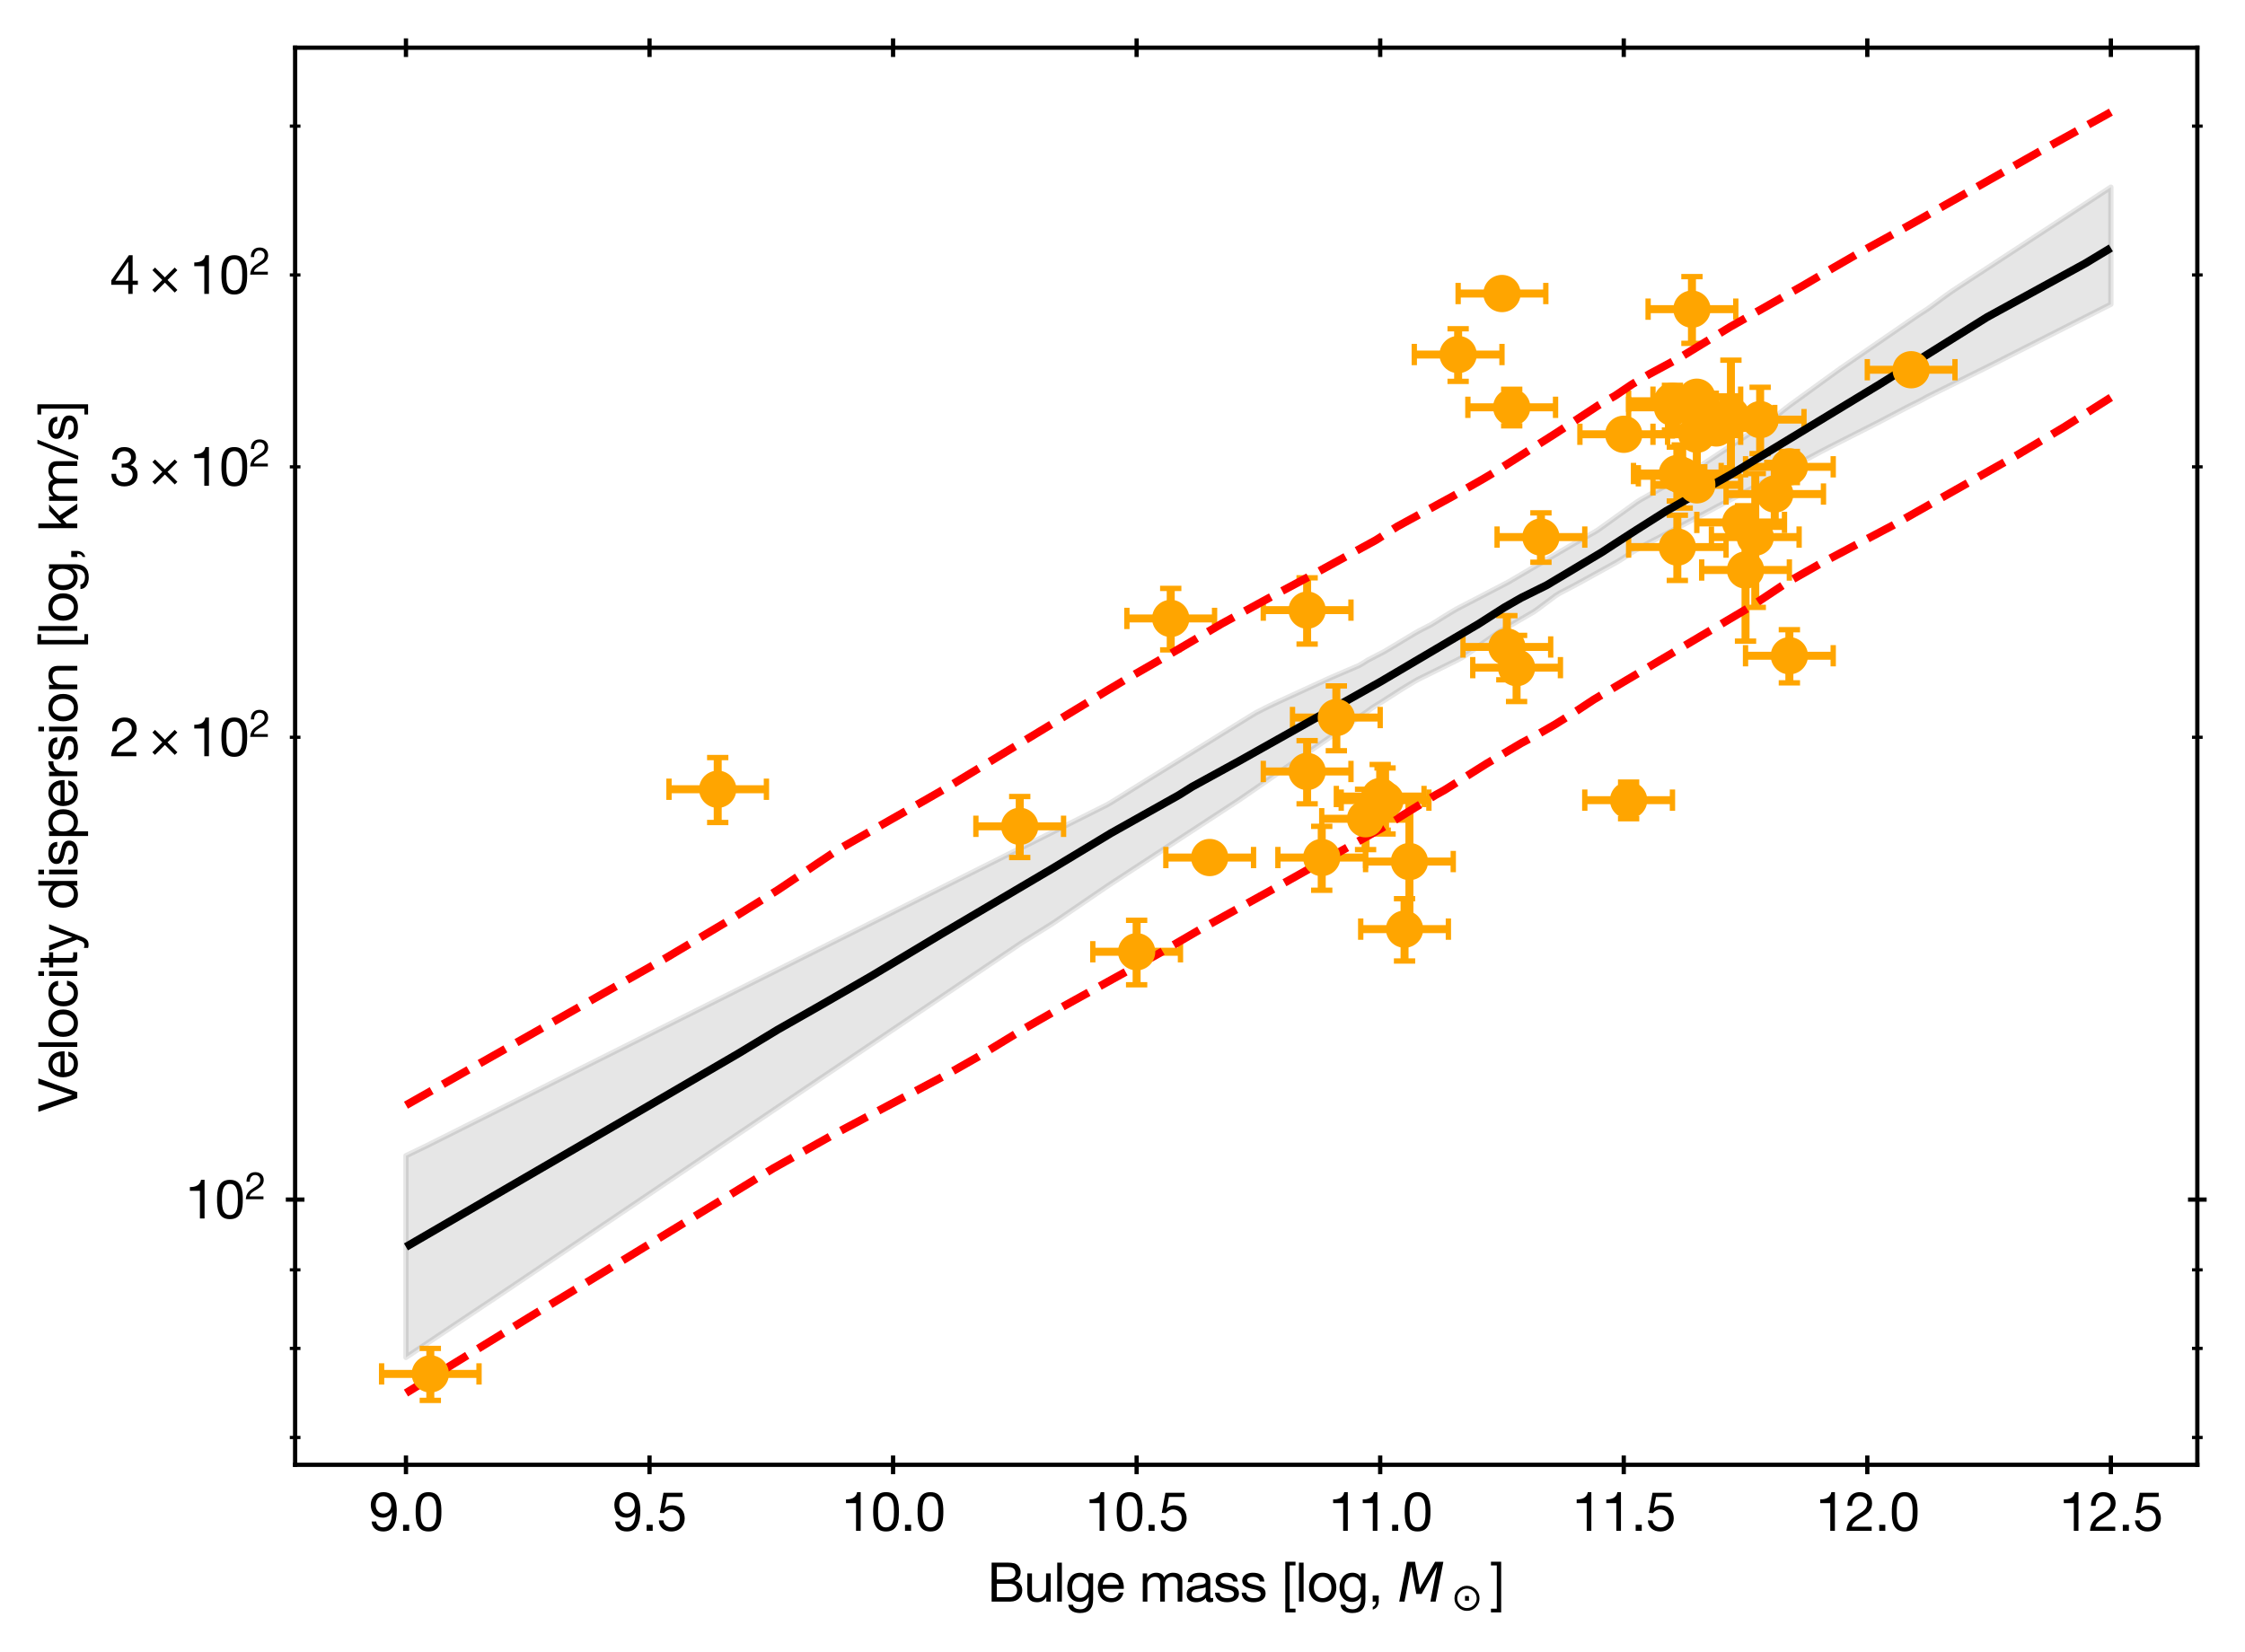 <?xml version="1.0" encoding="utf-8" standalone="no"?>
<!DOCTYPE svg PUBLIC "-//W3C//DTD SVG 1.1//EN"
  "http://www.w3.org/Graphics/SVG/1.1/DTD/svg11.dtd">
<svg height="310.132pt" version="1.1" viewBox="0 0 421.479 310.132" width="421.479pt" xmlns="http://www.w3.org/2000/svg" xmlns:xlink="http://www.w3.org/1999/xlink">
 <defs>
  <style type="text/css">*{stroke-linecap:butt;stroke-linejoin:round;}</style>
 </defs>
 <g id="figure_1">
  <g id="patch_1">
   <path d="M 0 310.132 
L 421.479 310.132 
L 421.479 0 
L 0 0 
z
" style="fill:#ffffff;"/>
  </g>
  <g id="axes_1">
   <g id="patch_2">
    <path d="M 55.409 275.062 
L 412.529 275.062 
L 412.529 8.95 
L 55.409 8.95 
z
" style="fill:#ffffff;"/>
   </g>
   <g id="PolyCollection_1">
    <defs>
     <path d="M 76.215 -93.11 
L 76.215 -55.243 
L 77.017 -55.779 
L 77.819 -56.315 
L 78.621 -56.851 
L 79.424 -57.387 
L 80.226 -57.923 
L 81.028 -58.459 
L 81.83 -58.995 
L 82.632 -59.531 
L 83.435 -60.066 
L 84.237 -60.602 
L 85.039 -61.138 
L 85.841 -61.674 
L 86.643 -62.21 
L 87.446 -62.746 
L 88.248 -63.282 
L 89.05 -63.818 
L 89.852 -64.354 
L 90.654 -64.89 
L 91.457 -65.426 
L 92.259 -65.962 
L 93.061 -66.498 
L 93.863 -67.034 
L 94.666 -67.57 
L 95.468 -68.106 
L 96.27 -68.645 
L 97.072 -69.186 
L 97.874 -69.727 
L 98.677 -70.268 
L 99.479 -70.809 
L 100.281 -71.35 
L 101.083 -71.892 
L 101.885 -72.433 
L 102.688 -72.974 
L 103.49 -73.515 
L 104.292 -74.056 
L 105.094 -74.598 
L 105.896 -75.139 
L 106.699 -75.68 
L 107.501 -76.221 
L 108.303 -76.762 
L 109.105 -77.304 
L 109.908 -77.845 
L 110.71 -78.386 
L 111.512 -78.927 
L 112.314 -79.468 
L 113.116 -80.01 
L 113.919 -80.551 
L 114.721 -81.092 
L 115.523 -81.633 
L 116.325 -82.174 
L 117.127 -82.716 
L 117.93 -83.257 
L 118.732 -83.798 
L 119.534 -84.339 
L 120.336 -84.881 
L 121.138 -85.422 
L 121.941 -85.963 
L 122.743 -86.504 
L 123.545 -87.045 
L 124.347 -87.587 
L 125.15 -88.128 
L 125.952 -88.669 
L 126.754 -89.21 
L 127.556 -89.752 
L 128.358 -90.293 
L 129.161 -90.834 
L 129.963 -91.375 
L 130.765 -91.916 
L 131.567 -92.458 
L 132.369 -92.999 
L 133.172 -93.54 
L 133.974 -94.081 
L 134.776 -94.623 
L 135.578 -95.164 
L 136.38 -95.705 
L 137.183 -96.246 
L 137.985 -96.788 
L 138.787 -97.329 
L 139.589 -97.87 
L 140.392 -98.411 
L 141.194 -98.953 
L 141.996 -99.494 
L 142.798 -100.035 
L 143.6 -100.576 
L 144.403 -101.118 
L 145.205 -101.659 
L 146.007 -102.2 
L 146.809 -102.741 
L 147.611 -103.283 
L 148.414 -103.824 
L 149.216 -104.365 
L 150.018 -104.906 
L 150.82 -105.448 
L 151.622 -105.989 
L 152.425 -106.53 
L 153.227 -107.071 
L 154.029 -107.613 
L 154.831 -108.154 
L 155.634 -108.695 
L 156.436 -109.236 
L 157.238 -109.778 
L 158.04 -110.319 
L 158.842 -110.86 
L 159.645 -111.401 
L 160.447 -111.943 
L 161.249 -112.484 
L 162.051 -113.025 
L 162.853 -113.567 
L 163.656 -114.108 
L 164.458 -114.649 
L 165.26 -115.19 
L 166.062 -115.732 
L 166.864 -116.273 
L 167.667 -116.814 
L 168.469 -117.355 
L 169.271 -117.897 
L 170.073 -118.438 
L 170.876 -118.979 
L 171.678 -119.521 
L 172.48 -120.062 
L 173.282 -120.603 
L 174.084 -121.144 
L 174.887 -121.686 
L 175.689 -122.227 
L 176.491 -122.768 
L 177.293 -123.31 
L 178.095 -123.851 
L 178.898 -124.392 
L 179.7 -124.933 
L 180.502 -125.475 
L 181.304 -126.016 
L 182.106 -126.557 
L 182.909 -127.099 
L 183.711 -127.64 
L 184.513 -128.181 
L 185.315 -128.723 
L 186.118 -129.264 
L 186.92 -129.805 
L 187.722 -130.346 
L 188.524 -130.888 
L 189.326 -131.429 
L 190.129 -131.97 
L 190.931 -132.512 
L 191.733 -133.052 
L 192.535 -133.552 
L 193.337 -134.052 
L 194.14 -134.552 
L 194.942 -135.052 
L 195.744 -135.553 
L 196.546 -136.053 
L 197.348 -136.553 
L 198.151 -137.086 
L 198.953 -137.633 
L 199.755 -138.181 
L 200.557 -138.728 
L 201.36 -139.275 
L 202.162 -139.822 
L 202.964 -140.37 
L 203.766 -140.917 
L 204.568 -141.464 
L 205.371 -142.012 
L 206.173 -142.559 
L 206.975 -143.106 
L 207.777 -143.654 
L 208.579 -144.191 
L 209.382 -144.716 
L 210.184 -145.241 
L 210.986 -145.765 
L 211.788 -146.29 
L 212.59 -146.815 
L 213.393 -147.339 
L 214.195 -147.864 
L 214.997 -148.388 
L 215.799 -148.913 
L 216.602 -149.438 
L 217.404 -149.962 
L 218.206 -150.487 
L 219.008 -151.012 
L 219.81 -151.536 
L 220.613 -152.061 
L 221.415 -152.586 
L 222.217 -153.11 
L 223.019 -153.635 
L 223.821 -154.16 
L 224.624 -154.684 
L 225.426 -155.209 
L 226.228 -155.734 
L 227.03 -156.258 
L 227.832 -156.783 
L 228.635 -157.308 
L 229.437 -157.833 
L 230.239 -158.357 
L 231.041 -158.882 
L 231.844 -159.407 
L 232.646 -159.937 
L 233.448 -160.49 
L 234.25 -161.043 
L 235.052 -161.597 
L 235.855 -162.15 
L 236.657 -162.703 
L 237.459 -163.257 
L 238.261 -163.81 
L 239.063 -164.364 
L 239.866 -164.917 
L 240.668 -165.47 
L 241.47 -166.024 
L 242.272 -166.577 
L 243.074 -167.131 
L 243.877 -167.684 
L 244.679 -168.238 
L 245.481 -168.791 
L 246.283 -169.345 
L 247.086 -169.898 
L 247.888 -170.452 
L 248.69 -171.005 
L 249.492 -171.559 
L 250.294 -172.112 
L 251.097 -172.666 
L 251.899 -173.219 
L 252.701 -173.773 
L 253.503 -174.326 
L 254.305 -174.88 
L 255.108 -175.434 
L 255.91 -175.987 
L 256.712 -176.542 
L 257.514 -177.147 
L 258.316 -177.658 
L 259.119 -178.138 
L 259.921 -178.652 
L 260.723 -179.166 
L 261.525 -179.68 
L 262.328 -180.194 
L 263.13 -180.709 
L 263.932 -181.197 
L 264.734 -181.68 
L 265.536 -182.164 
L 266.339 -182.614 
L 267.141 -183.008 
L 267.943 -183.403 
L 268.745 -183.798 
L 269.547 -184.193 
L 270.35 -184.588 
L 271.152 -184.983 
L 271.954 -185.378 
L 272.756 -185.772 
L 273.558 -186.171 
L 274.361 -186.6 
L 275.163 -187.103 
L 275.965 -187.659 
L 276.767 -188.215 
L 277.57 -188.771 
L 278.372 -189.327 
L 279.174 -189.887 
L 279.976 -190.453 
L 280.778 -191.019 
L 281.581 -191.586 
L 282.383 -192.014 
L 283.185 -192.48 
L 283.987 -192.945 
L 284.789 -193.411 
L 285.592 -193.877 
L 286.394 -194.342 
L 287.196 -194.808 
L 287.998 -195.274 
L 288.8 -195.845 
L 289.603 -196.446 
L 290.405 -197.046 
L 291.207 -197.647 
L 292.009 -198.248 
L 292.812 -198.755 
L 293.614 -199.172 
L 294.416 -199.59 
L 295.218 -200.008 
L 296.02 -200.433 
L 296.823 -200.875 
L 297.625 -201.318 
L 298.427 -201.76 
L 299.229 -202.203 
L 300.031 -202.645 
L 300.834 -203.088 
L 301.636 -203.53 
L 302.438 -203.973 
L 303.24 -204.415 
L 304.042 -204.878 
L 304.845 -205.391 
L 305.647 -205.912 
L 306.449 -206.45 
L 307.251 -206.909 
L 308.054 -207.329 
L 308.856 -207.827 
L 309.658 -208.263 
L 310.46 -208.672 
L 311.262 -209.081 
L 312.065 -209.504 
L 312.867 -209.93 
L 313.669 -210.356 
L 314.471 -210.782 
L 315.273 -211.208 
L 316.076 -211.634 
L 316.878 -212.06 
L 317.68 -212.486 
L 318.482 -212.912 
L 319.284 -213.338 
L 320.087 -213.764 
L 320.889 -214.19 
L 321.691 -214.616 
L 322.493 -215.041 
L 323.296 -215.467 
L 324.098 -215.893 
L 324.9 -216.319 
L 325.702 -216.745 
L 326.504 -217.171 
L 327.307 -217.597 
L 328.109 -218.023 
L 328.911 -218.449 
L 329.713 -218.875 
L 330.515 -219.301 
L 331.318 -219.727 
L 332.12 -220.152 
L 332.922 -220.578 
L 333.724 -221.004 
L 334.526 -221.43 
L 335.329 -221.856 
L 336.131 -222.282 
L 336.933 -222.708 
L 337.735 -223.134 
L 338.538 -223.56 
L 339.34 -223.986 
L 340.142 -224.412 
L 340.944 -224.838 
L 341.746 -225.264 
L 342.549 -225.689 
L 343.351 -226.105 
L 344.153 -226.513 
L 344.955 -226.92 
L 345.757 -227.327 
L 346.56 -227.735 
L 347.362 -228.142 
L 348.164 -228.55 
L 348.966 -228.957 
L 349.768 -229.365 
L 350.571 -229.772 
L 351.373 -230.18 
L 352.175 -230.587 
L 352.977 -230.998 
L 353.779 -231.419 
L 354.582 -231.84 
L 355.384 -232.261 
L 356.186 -232.682 
L 356.988 -233.104 
L 357.791 -233.525 
L 358.593 -233.932 
L 359.395 -234.331 
L 360.197 -234.73 
L 360.999 -235.155 
L 361.802 -235.599 
L 362.604 -235.998 
L 363.406 -236.398 
L 364.208 -236.797 
L 365.01 -237.196 
L 365.813 -237.595 
L 366.615 -237.994 
L 367.417 -238.393 
L 368.219 -238.792 
L 369.021 -239.191 
L 369.824 -239.59 
L 370.626 -239.989 
L 371.428 -240.388 
L 372.23 -240.787 
L 373.033 -241.186 
L 373.835 -241.588 
L 374.637 -241.996 
L 375.439 -242.403 
L 376.241 -242.81 
L 377.044 -243.218 
L 377.846 -243.625 
L 378.648 -244.033 
L 379.45 -244.44 
L 380.252 -244.848 
L 381.055 -245.255 
L 381.857 -245.663 
L 382.659 -246.07 
L 383.461 -246.478 
L 384.263 -246.885 
L 385.066 -247.292 
L 385.868 -247.7 
L 386.67 -248.107 
L 387.472 -248.515 
L 388.275 -248.922 
L 389.077 -249.33 
L 389.879 -249.737 
L 390.681 -250.145 
L 391.483 -250.552 
L 392.286 -250.96 
L 393.088 -251.367 
L 393.89 -251.775 
L 394.692 -252.182 
L 395.494 -252.589 
L 396.297 -252.997 
L 396.297 -274.984 
L 396.297 -274.984 
L 395.494 -274.459 
L 394.692 -273.934 
L 393.89 -273.408 
L 393.088 -272.883 
L 392.286 -272.358 
L 391.483 -271.833 
L 390.681 -271.308 
L 389.879 -270.783 
L 389.077 -270.258 
L 388.275 -269.733 
L 387.472 -269.208 
L 386.67 -268.683 
L 385.868 -268.158 
L 385.066 -267.633 
L 384.263 -267.108 
L 383.461 -266.583 
L 382.659 -266.058 
L 381.857 -265.533 
L 381.055 -265.008 
L 380.252 -264.482 
L 379.45 -263.957 
L 378.648 -263.432 
L 377.846 -262.907 
L 377.044 -262.382 
L 376.241 -261.857 
L 375.439 -261.332 
L 374.637 -260.807 
L 373.835 -260.282 
L 373.033 -259.757 
L 372.23 -259.232 
L 371.428 -258.707 
L 370.626 -258.182 
L 369.824 -257.657 
L 369.021 -257.132 
L 368.219 -256.607 
L 367.417 -256.082 
L 366.615 -255.548 
L 365.813 -254.987 
L 365.01 -254.41 
L 364.208 -253.817 
L 363.406 -253.223 
L 362.604 -252.63 
L 361.802 -252.057 
L 360.999 -251.538 
L 360.197 -251.019 
L 359.395 -250.477 
L 358.593 -249.925 
L 357.791 -249.372 
L 356.988 -248.82 
L 356.186 -248.268 
L 355.384 -247.716 
L 354.582 -247.164 
L 353.779 -246.611 
L 352.977 -246.059 
L 352.175 -245.507 
L 351.373 -244.955 
L 350.571 -244.403 
L 349.768 -243.85 
L 348.966 -243.298 
L 348.164 -242.746 
L 347.362 -242.194 
L 346.56 -241.642 
L 345.757 -241.09 
L 344.955 -240.517 
L 344.153 -239.936 
L 343.351 -239.354 
L 342.549 -238.772 
L 341.746 -238.19 
L 340.944 -237.609 
L 340.142 -237.027 
L 339.34 -236.445 
L 338.538 -235.864 
L 337.735 -235.282 
L 336.933 -234.7 
L 336.131 -234.119 
L 335.329 -233.508 
L 334.526 -232.877 
L 333.724 -232.246 
L 332.922 -231.615 
L 332.12 -230.984 
L 331.318 -230.353 
L 330.515 -229.873 
L 329.713 -229.439 
L 328.911 -229.004 
L 328.109 -228.497 
L 327.307 -227.967 
L 326.504 -227.438 
L 325.702 -226.908 
L 324.9 -226.378 
L 324.098 -225.848 
L 323.296 -225.319 
L 322.493 -224.789 
L 321.691 -224.259 
L 320.889 -223.73 
L 320.087 -223.2 
L 319.284 -222.671 
L 318.482 -222.141 
L 317.68 -221.612 
L 316.878 -221.19 
L 316.076 -220.79 
L 315.273 -220.354 
L 314.471 -219.906 
L 313.669 -219.458 
L 312.867 -219.011 
L 312.065 -218.564 
L 311.262 -218.116 
L 310.46 -217.669 
L 309.658 -217.222 
L 308.856 -216.775 
L 308.054 -216.328 
L 307.251 -215.817 
L 306.449 -215.241 
L 305.647 -214.664 
L 304.845 -214.087 
L 304.042 -213.511 
L 303.24 -212.935 
L 302.438 -212.358 
L 301.636 -211.782 
L 300.834 -211.206 
L 300.031 -210.63 
L 299.229 -210.14 
L 298.427 -209.694 
L 297.625 -209.249 
L 296.823 -208.803 
L 296.02 -208.352 
L 295.218 -207.882 
L 294.416 -207.412 
L 293.614 -206.942 
L 292.812 -206.473 
L 292.009 -206.003 
L 291.207 -205.533 
L 290.405 -205.064 
L 289.603 -204.594 
L 288.8 -204.124 
L 287.998 -203.654 
L 287.196 -203.185 
L 286.394 -202.715 
L 285.592 -202.245 
L 284.789 -201.776 
L 283.987 -201.306 
L 283.185 -200.836 
L 282.383 -200.411 
L 281.581 -199.993 
L 280.778 -199.576 
L 279.976 -199.158 
L 279.174 -198.741 
L 278.372 -198.324 
L 277.57 -197.906 
L 276.767 -197.489 
L 275.965 -197.072 
L 275.163 -196.654 
L 274.361 -196.237 
L 273.558 -195.82 
L 272.756 -195.356 
L 271.954 -194.867 
L 271.152 -194.378 
L 270.35 -193.88 
L 269.547 -193.367 
L 268.745 -192.876 
L 267.943 -192.46 
L 267.141 -192.044 
L 266.339 -191.628 
L 265.536 -191.171 
L 264.734 -190.688 
L 263.932 -190.205 
L 263.13 -189.722 
L 262.328 -189.238 
L 261.525 -188.755 
L 260.723 -188.272 
L 259.921 -187.8 
L 259.119 -187.382 
L 258.316 -186.963 
L 257.514 -186.544 
L 256.712 -186.126 
L 255.91 -185.61 
L 255.108 -185.147 
L 254.305 -184.802 
L 253.503 -184.457 
L 252.701 -184.113 
L 251.899 -183.768 
L 251.097 -183.423 
L 250.294 -183.079 
L 249.492 -182.728 
L 248.69 -182.36 
L 247.888 -181.991 
L 247.086 -181.623 
L 246.283 -181.255 
L 245.481 -180.886 
L 244.679 -180.518 
L 243.877 -180.149 
L 243.074 -179.781 
L 242.272 -179.413 
L 241.47 -179.044 
L 240.668 -178.676 
L 239.866 -178.302 
L 239.063 -177.922 
L 238.261 -177.542 
L 237.459 -177.144 
L 236.657 -176.735 
L 235.855 -176.326 
L 235.052 -175.852 
L 234.25 -175.355 
L 233.448 -174.858 
L 232.646 -174.361 
L 231.844 -173.864 
L 231.041 -173.367 
L 230.239 -172.87 
L 229.437 -172.373 
L 228.635 -171.876 
L 227.832 -171.379 
L 227.03 -170.882 
L 226.228 -170.385 
L 225.426 -169.889 
L 224.624 -169.392 
L 223.821 -168.895 
L 223.019 -168.398 
L 222.217 -167.902 
L 221.415 -167.405 
L 220.613 -166.909 
L 219.81 -166.412 
L 219.008 -165.915 
L 218.206 -165.419 
L 217.404 -164.922 
L 216.602 -164.426 
L 215.799 -163.93 
L 214.997 -163.433 
L 214.195 -162.935 
L 213.393 -162.435 
L 212.59 -161.936 
L 211.788 -161.436 
L 210.986 -160.937 
L 210.184 -160.437 
L 209.382 -159.938 
L 208.579 -159.438 
L 207.777 -158.975 
L 206.975 -158.573 
L 206.173 -158.171 
L 205.371 -157.769 
L 204.568 -157.366 
L 203.766 -156.964 
L 202.964 -156.562 
L 202.162 -156.16 
L 201.36 -155.758 
L 200.557 -155.356 
L 199.755 -154.954 
L 198.953 -154.552 
L 198.151 -154.15 
L 197.348 -153.748 
L 196.546 -153.345 
L 195.744 -152.943 
L 194.942 -152.541 
L 194.14 -152.139 
L 193.337 -151.737 
L 192.535 -151.335 
L 191.733 -150.933 
L 190.931 -150.531 
L 190.129 -150.129 
L 189.326 -149.727 
L 188.524 -149.324 
L 187.722 -148.922 
L 186.92 -148.52 
L 186.118 -148.118 
L 185.315 -147.716 
L 184.513 -147.314 
L 183.711 -146.912 
L 182.909 -146.51 
L 182.106 -146.108 
L 181.304 -145.706 
L 180.502 -145.303 
L 179.7 -144.901 
L 178.898 -144.499 
L 178.095 -144.097 
L 177.293 -143.695 
L 176.491 -143.293 
L 175.689 -142.891 
L 174.887 -142.489 
L 174.084 -142.087 
L 173.282 -141.685 
L 172.48 -141.282 
L 171.678 -140.88 
L 170.876 -140.478 
L 170.073 -140.076 
L 169.271 -139.674 
L 168.469 -139.272 
L 167.667 -138.87 
L 166.864 -138.468 
L 166.062 -138.066 
L 165.26 -137.664 
L 164.458 -137.262 
L 163.656 -136.859 
L 162.853 -136.457 
L 162.051 -136.055 
L 161.249 -135.653 
L 160.447 -135.251 
L 159.645 -134.849 
L 158.842 -134.447 
L 158.04 -134.045 
L 157.238 -133.643 
L 156.436 -133.241 
L 155.634 -132.839 
L 154.831 -132.436 
L 154.029 -132.034 
L 153.227 -131.632 
L 152.425 -131.23 
L 151.622 -130.828 
L 150.82 -130.426 
L 150.018 -130.024 
L 149.216 -129.622 
L 148.414 -129.22 
L 147.611 -128.818 
L 146.809 -128.416 
L 146.007 -128.013 
L 145.205 -127.611 
L 144.403 -127.209 
L 143.6 -126.807 
L 142.798 -126.405 
L 141.996 -126.003 
L 141.194 -125.601 
L 140.392 -125.199 
L 139.589 -124.797 
L 138.787 -124.395 
L 137.985 -123.993 
L 137.183 -123.59 
L 136.38 -123.188 
L 135.578 -122.786 
L 134.776 -122.384 
L 133.974 -121.982 
L 133.172 -121.58 
L 132.369 -121.178 
L 131.567 -120.776 
L 130.765 -120.374 
L 129.963 -119.972 
L 129.161 -119.57 
L 128.358 -119.168 
L 127.556 -118.765 
L 126.754 -118.363 
L 125.952 -117.961 
L 125.15 -117.559 
L 124.347 -117.157 
L 123.545 -116.755 
L 122.743 -116.353 
L 121.941 -115.951 
L 121.138 -115.549 
L 120.336 -115.147 
L 119.534 -114.745 
L 118.732 -114.343 
L 117.93 -113.94 
L 117.127 -113.538 
L 116.325 -113.136 
L 115.523 -112.734 
L 114.721 -112.332 
L 113.919 -111.93 
L 113.116 -111.528 
L 112.314 -111.126 
L 111.512 -110.724 
L 110.71 -110.322 
L 109.908 -109.92 
L 109.105 -109.518 
L 108.303 -109.116 
L 107.501 -108.713 
L 106.699 -108.311 
L 105.896 -107.909 
L 105.094 -107.507 
L 104.292 -107.105 
L 103.49 -106.703 
L 102.688 -106.301 
L 101.885 -105.899 
L 101.083 -105.497 
L 100.281 -105.095 
L 99.479 -104.693 
L 98.677 -104.291 
L 97.874 -103.889 
L 97.072 -103.486 
L 96.27 -103.084 
L 95.468 -102.682 
L 94.666 -102.28 
L 93.863 -101.878 
L 93.061 -101.476 
L 92.259 -101.074 
L 91.457 -100.672 
L 90.654 -100.27 
L 89.852 -99.868 
L 89.05 -99.466 
L 88.248 -99.064 
L 87.446 -98.662 
L 86.643 -98.259 
L 85.841 -97.857 
L 85.039 -97.455 
L 84.237 -97.053 
L 83.435 -96.651 
L 82.632 -96.249 
L 81.83 -95.847 
L 81.028 -95.445 
L 80.226 -95.043 
L 79.424 -94.655 
L 78.621 -94.269 
L 77.819 -93.883 
L 77.017 -93.496 
L 76.215 -93.11 
z
" id="m9c742b3329" style="stroke:#000000;stroke-opacity:0.1;"/>
    </defs>
    <g clip-path="url(#p54d85d231f)">
     <use style="fill-opacity:0.1;stroke:#000000;stroke-opacity:0.1;" x="0" xlink:href="#m9c742b3329" y="310.132"/>
    </g>
   </g>
   <g id="matplotlib.axis_1">
    <g id="xtick_1">
     <g id="line2d_1">
      <defs>
       <path d="M 0 1.75 
L 0 -1.75 
" id="m3a585c81ab" style="stroke:#000000;stroke-width:0.8;"/>
      </defs>
      <g>
       <use style="stroke:#000000;stroke-width:0.8;" x="76.215" xlink:href="#m3a585c81ab" y="275.062"/>
      </g>
     </g>
     <g id="line2d_2">
      <g>
       <use style="stroke:#000000;stroke-width:0.8;" x="76.215" xlink:href="#m3a585c81ab" y="8.95"/>
      </g>
     </g>
     <g id="text_1">
      <!-- 9.0 -->
      <g transform="translate(69.265 287.453)scale(0.1 -0.1)">
       <defs>
        <path d="M 2618 3021 
C 2618 2483 2259 2022 1690 2022 
C 1165 2022 794 2483 794 2982 
C 794 3539 1037 4058 1683 4058 
C 2291 4058 2618 3578 2618 3021 
z
M 314 1094 
C 384 314 928 -77 1690 -77 
C 2790 -77 3264 800 3264 2368 
C 3264 4083 2554 4538 1709 4538 
C 832 4538 218 3936 218 3059 
C 218 2163 730 1542 1651 1542 
C 2093 1542 2496 1786 2701 2170 
L 2714 2157 
C 2682 986 2355 403 1690 403 
C 1254 403 896 653 858 1094 
L 314 1094 
z
" id="HelveticaNeue-Roman-39" transform="scale(0.016)"/>
        <path d="M 531 0 
L 1242 0 
L 1242 710 
L 531 710 
L 531 0 
z
" id="HelveticaNeue-Roman-2e" transform="scale(0.016)"/>
        <path d="M 269 2227 
C 269 1229 358 -77 1779 -77 
C 3200 -77 3290 1229 3290 2227 
C 3290 3232 3200 4538 1779 4538 
C 358 4538 269 3232 269 2227 
z
M 845 2234 
C 845 2906 851 4058 1779 4058 
C 2707 4058 2714 2906 2714 2234 
C 2714 1555 2707 403 1779 403 
C 851 403 845 1555 845 2234 
z
" id="HelveticaNeue-Roman-30" transform="scale(0.016)"/>
       </defs>
       <use xlink:href="#HelveticaNeue-Roman-39"/>
       <use x="55.6" xlink:href="#HelveticaNeue-Roman-2e"/>
       <use x="83.4" xlink:href="#HelveticaNeue-Roman-30"/>
      </g>
     </g>
    </g>
    <g id="xtick_2">
     <g id="line2d_3">
      <g>
       <use style="stroke:#000000;stroke-width:0.8;" x="121.941" xlink:href="#m3a585c81ab" y="275.062"/>
      </g>
     </g>
     <g id="line2d_4">
      <g>
       <use style="stroke:#000000;stroke-width:0.8;" x="121.941" xlink:href="#m3a585c81ab" y="8.95"/>
      </g>
     </g>
     <g id="text_2">
      <!-- 9.5 -->
      <g transform="translate(114.991 287.453)scale(0.1 -0.1)">
       <defs>
        <path d="M 3008 4461 
L 768 4461 
L 346 2106 
L 813 2080 
C 1024 2336 1312 2509 1658 2509 
C 2266 2509 2682 2080 2682 1478 
C 2682 755 2240 403 1722 403 
C 1178 403 800 755 768 1222 
L 224 1222 
C 243 403 883 -77 1670 -77 
C 2726 -77 3258 666 3258 1434 
C 3258 2470 2598 2989 1792 2989 
C 1485 2989 1146 2886 947 2662 
L 934 2675 
L 1178 3981 
L 3008 3981 
L 3008 4461 
z
" id="HelveticaNeue-Roman-35" transform="scale(0.016)"/>
       </defs>
       <use xlink:href="#HelveticaNeue-Roman-39"/>
       <use x="55.6" xlink:href="#HelveticaNeue-Roman-2e"/>
       <use x="83.4" xlink:href="#HelveticaNeue-Roman-35"/>
      </g>
     </g>
    </g>
    <g id="xtick_3">
     <g id="line2d_5">
      <g>
       <use style="stroke:#000000;stroke-width:0.8;" x="167.667" xlink:href="#m3a585c81ab" y="275.062"/>
      </g>
     </g>
     <g id="line2d_6">
      <g>
       <use style="stroke:#000000;stroke-width:0.8;" x="167.667" xlink:href="#m3a585c81ab" y="8.95"/>
      </g>
     </g>
     <g id="text_3">
      <!-- 10.0 -->
      <g transform="translate(157.938 287.453)scale(0.1 -0.1)">
       <defs>
        <path d="M 2278 4538 
L 1862 4538 
C 1741 3853 1178 3686 557 3686 
L 557 3251 
L 1734 3251 
L 1734 0 
L 2278 0 
L 2278 4538 
z
" id="HelveticaNeue-Roman-31" transform="scale(0.016)"/>
       </defs>
       <use xlink:href="#HelveticaNeue-Roman-31"/>
       <use x="55.6" xlink:href="#HelveticaNeue-Roman-30"/>
       <use x="111.2" xlink:href="#HelveticaNeue-Roman-2e"/>
       <use x="139" xlink:href="#HelveticaNeue-Roman-30"/>
      </g>
     </g>
    </g>
    <g id="xtick_4">
     <g id="line2d_7">
      <g>
       <use style="stroke:#000000;stroke-width:0.8;" x="213.393" xlink:href="#m3a585c81ab" y="275.062"/>
      </g>
     </g>
     <g id="line2d_8">
      <g>
       <use style="stroke:#000000;stroke-width:0.8;" x="213.393" xlink:href="#m3a585c81ab" y="8.95"/>
      </g>
     </g>
     <g id="text_4">
      <!-- 10.5 -->
      <g transform="translate(203.664 287.453)scale(0.1 -0.1)">
       <use xlink:href="#HelveticaNeue-Roman-31"/>
       <use x="55.6" xlink:href="#HelveticaNeue-Roman-30"/>
       <use x="111.2" xlink:href="#HelveticaNeue-Roman-2e"/>
       <use x="139" xlink:href="#HelveticaNeue-Roman-35"/>
      </g>
     </g>
    </g>
    <g id="xtick_5">
     <g id="line2d_9">
      <g>
       <use style="stroke:#000000;stroke-width:0.8;" x="259.119" xlink:href="#m3a585c81ab" y="275.062"/>
      </g>
     </g>
     <g id="line2d_10">
      <g>
       <use style="stroke:#000000;stroke-width:0.8;" x="259.119" xlink:href="#m3a585c81ab" y="8.95"/>
      </g>
     </g>
     <g id="text_5">
      <!-- 11.0 -->
      <g transform="translate(249.39 287.453)scale(0.1 -0.1)">
       <use xlink:href="#HelveticaNeue-Roman-31"/>
       <use x="55.6" xlink:href="#HelveticaNeue-Roman-31"/>
       <use x="111.2" xlink:href="#HelveticaNeue-Roman-2e"/>
       <use x="139" xlink:href="#HelveticaNeue-Roman-30"/>
      </g>
     </g>
    </g>
    <g id="xtick_6">
     <g id="line2d_11">
      <g>
       <use style="stroke:#000000;stroke-width:0.8;" x="304.845" xlink:href="#m3a585c81ab" y="275.062"/>
      </g>
     </g>
     <g id="line2d_12">
      <g>
       <use style="stroke:#000000;stroke-width:0.8;" x="304.845" xlink:href="#m3a585c81ab" y="8.95"/>
      </g>
     </g>
     <g id="text_6">
      <!-- 11.5 -->
      <g transform="translate(295.116 287.453)scale(0.1 -0.1)">
       <use xlink:href="#HelveticaNeue-Roman-31"/>
       <use x="55.6" xlink:href="#HelveticaNeue-Roman-31"/>
       <use x="111.2" xlink:href="#HelveticaNeue-Roman-2e"/>
       <use x="139" xlink:href="#HelveticaNeue-Roman-35"/>
      </g>
     </g>
    </g>
    <g id="xtick_7">
     <g id="line2d_13">
      <g>
       <use style="stroke:#000000;stroke-width:0.8;" x="350.571" xlink:href="#m3a585c81ab" y="275.062"/>
      </g>
     </g>
     <g id="line2d_14">
      <g>
       <use style="stroke:#000000;stroke-width:0.8;" x="350.571" xlink:href="#m3a585c81ab" y="8.95"/>
      </g>
     </g>
     <g id="text_7">
      <!-- 12.0 -->
      <g transform="translate(340.842 287.453)scale(0.1 -0.1)">
       <defs>
        <path d="M 826 2931 
C 806 3475 1075 4058 1709 4058 
C 2189 4058 2586 3731 2586 3238 
C 2586 2611 2195 2330 1427 1856 
C 787 1459 243 1075 154 0 
L 3117 0 
L 3117 480 
L 787 480 
C 896 1043 1491 1331 2061 1677 
C 2624 2029 3162 2432 3162 3232 
C 3162 4077 2534 4538 1741 4538 
C 781 4538 237 3853 282 2931 
L 826 2931 
z
" id="HelveticaNeue-Roman-32" transform="scale(0.016)"/>
       </defs>
       <use xlink:href="#HelveticaNeue-Roman-31"/>
       <use x="55.6" xlink:href="#HelveticaNeue-Roman-32"/>
       <use x="111.2" xlink:href="#HelveticaNeue-Roman-2e"/>
       <use x="139" xlink:href="#HelveticaNeue-Roman-30"/>
      </g>
     </g>
    </g>
    <g id="xtick_8">
     <g id="line2d_15">
      <g>
       <use style="stroke:#000000;stroke-width:0.8;" x="396.297" xlink:href="#m3a585c81ab" y="275.062"/>
      </g>
     </g>
     <g id="line2d_16">
      <g>
       <use style="stroke:#000000;stroke-width:0.8;" x="396.297" xlink:href="#m3a585c81ab" y="8.95"/>
      </g>
     </g>
     <g id="text_8">
      <!-- 12.5 -->
      <g transform="translate(386.568 287.453)scale(0.1 -0.1)">
       <use xlink:href="#HelveticaNeue-Roman-31"/>
       <use x="55.6" xlink:href="#HelveticaNeue-Roman-32"/>
       <use x="111.2" xlink:href="#HelveticaNeue-Roman-2e"/>
       <use x="139" xlink:href="#HelveticaNeue-Roman-35"/>
      </g>
     </g>
    </g>
    <g id="text_9">
     <!-- Bulge mass [log, $M_\odot$] -->
     <g transform="translate(185.369 300.832)scale(0.1 -0.1)">
      <defs>
       <path d="M 1107 2093 
L 2496 2093 
C 3008 2093 3488 1926 3488 1331 
C 3488 832 3155 512 2630 512 
L 1107 512 
L 1107 2093 
z
M 499 0 
L 2707 0 
C 3616 0 4096 640 4096 1312 
C 4096 1875 3789 2298 3226 2413 
L 3226 2426 
C 3648 2598 3904 2963 3904 3450 
C 3904 3898 3667 4224 3366 4403 
C 3091 4570 2560 4570 2157 4570 
L 499 4570 
L 499 0 
z
M 1107 4058 
L 2323 4058 
C 2848 4058 3296 3968 3296 3334 
C 3296 2854 3014 2605 2323 2605 
L 1107 2605 
L 1107 4058 
z
" id="HelveticaNeue-Roman-42" transform="scale(0.016)"/>
       <path d="M 3149 3309 
L 2605 3309 
L 2605 1440 
C 2605 845 2285 403 1626 403 
C 1210 403 954 666 954 1069 
L 954 3309 
L 410 3309 
L 410 1133 
C 410 422 678 -77 1549 -77 
C 2022 -77 2394 115 2624 525 
L 2637 525 
L 2637 0 
L 3149 0 
L 3149 3309 
z
" id="HelveticaNeue-Roman-75" transform="scale(0.016)"/>
       <path d="M 442 0 
L 986 0 
L 986 4570 
L 442 4570 
L 442 0 
z
" id="HelveticaNeue-Roman-6c" transform="scale(0.016)"/>
       <path d="M 1741 442 
C 1024 442 806 1107 806 1702 
C 806 2336 1088 2906 1786 2906 
C 2470 2906 2726 2304 2726 1722 
C 2726 1101 2458 442 1741 442 
z
M 3264 3309 
L 2752 3309 
L 2752 2835 
L 2746 2835 
C 2547 3200 2176 3386 1760 3386 
C 614 3386 230 2419 230 1638 
C 230 736 723 -38 1709 -38 
C 2125 -38 2560 160 2739 563 
L 2752 563 
L 2752 346 
C 2752 -397 2470 -909 1760 -909 
C 1402 -909 928 -768 902 -371 
L 358 -371 
C 390 -1094 1107 -1344 1728 -1344 
C 2771 -1344 3264 -794 3264 282 
L 3264 3309 
z
" id="HelveticaNeue-Roman-67" transform="scale(0.016)"/>
       <path d="M 2694 1050 
C 2598 621 2285 403 1837 403 
C 1114 403 787 915 806 1491 
L 3283 1491 
C 3315 2291 2957 3386 1786 3386 
C 883 3386 230 2656 230 1664 
C 262 653 762 -77 1818 -77 
C 2560 -77 3085 320 3232 1050 
L 2694 1050 
z
M 806 1971 
C 845 2477 1184 2906 1754 2906 
C 2291 2906 2682 2490 2707 1971 
L 806 1971 
z
" id="HelveticaNeue-Roman-65" transform="scale(0.016)"/>
       <path id="HelveticaNeue-Roman-20" transform="scale(0.016)"/>
       <path d="M 410 0 
L 954 0 
L 954 2061 
C 954 2310 1190 2906 1837 2906 
C 2323 2906 2458 2598 2458 2170 
L 2458 0 
L 3002 0 
L 3002 2061 
C 3002 2573 3341 2906 3866 2906 
C 4397 2906 4506 2579 4506 2170 
L 4506 0 
L 5050 0 
L 5050 2426 
C 5050 3110 4608 3386 3949 3386 
C 3526 3386 3136 3174 2912 2822 
C 2778 3226 2406 3386 2003 3386 
C 1549 3386 1178 3194 934 2822 
L 922 2822 
L 922 3309 
L 410 3309 
L 410 0 
z
" id="HelveticaNeue-Roman-6d" transform="scale(0.016)"/>
       <path d="M 2458 1152 
C 2458 851 2163 403 1446 403 
C 1114 403 806 531 806 890 
C 806 1293 1114 1421 1472 1485 
C 1837 1549 2246 1555 2458 1709 
L 2458 1152 
z
M 3341 435 
C 3270 410 3219 403 3174 403 
C 3002 403 3002 518 3002 774 
L 3002 2477 
C 3002 3251 2355 3386 1760 3386 
C 1024 3386 390 3098 358 2278 
L 902 2278 
C 928 2765 1267 2906 1728 2906 
C 2074 2906 2464 2829 2464 2355 
C 2464 1946 1952 1984 1350 1869 
C 787 1760 230 1600 230 851 
C 230 192 723 -77 1325 -77 
C 1786 -77 2189 83 2490 435 
C 2490 77 2669 -77 2950 -77 
C 3123 -77 3245 -45 3341 13 
L 3341 435 
z
" id="HelveticaNeue-Roman-61" transform="scale(0.016)"/>
       <path d="M 198 1043 
C 230 224 858 -77 1600 -77 
C 2272 -77 3008 179 3008 966 
C 3008 1606 2470 1786 1926 1907 
C 1421 2029 845 2093 845 2483 
C 845 2816 1222 2906 1549 2906 
C 1907 2906 2278 2771 2317 2349 
L 2861 2349 
C 2816 3155 2234 3386 1504 3386 
C 928 3386 269 3110 269 2445 
C 269 1811 813 1632 1350 1510 
C 1894 1389 2432 1318 2432 896 
C 2432 480 1971 403 1632 403 
C 1184 403 762 557 742 1043 
L 198 1043 
z
" id="HelveticaNeue-Roman-73" transform="scale(0.016)"/>
       <path d="M 1658 4678 
L 461 4678 
L 461 -1267 
L 1658 -1267 
L 1658 -832 
L 973 -832 
L 973 4243 
L 1658 4243 
L 1658 4678 
z
" id="HelveticaNeue-Roman-5b" transform="scale(0.016)"/>
       <path d="M 230 1651 
C 230 685 787 -77 1837 -77 
C 2886 -77 3443 685 3443 1651 
C 3443 2624 2886 3386 1837 3386 
C 787 3386 230 2624 230 1651 
z
M 806 1651 
C 806 2458 1267 2906 1837 2906 
C 2406 2906 2867 2458 2867 1651 
C 2867 851 2406 403 1837 403 
C 1267 403 806 851 806 1651 
z
" id="HelveticaNeue-Roman-6f" transform="scale(0.016)"/>
       <path d="M 531 0 
L 909 0 
C 922 -205 826 -525 538 -621 
L 538 -941 
C 1030 -800 1242 -416 1242 64 
L 1242 710 
L 531 710 
L 531 0 
z
" id="HelveticaNeue-Roman-2c" transform="scale(0.016)"/>
       <path d="M 1081 4666 
L 2028 4666 
L 2572 1522 
L 4378 4666 
L 5350 4666 
L 4441 0 
L 3828 0 
L 4622 4091 
L 2791 897 
L 2175 897 
L 1581 4103 
L 788 0 
L 172 0 
L 1081 4666 
z
" id="DejaVuSans-Oblique-4d" transform="scale(0.016)"/>
       <path d="M 2350 2403 
L 3013 2403 
L 3013 1609 
L 2350 1609 
L 2350 2403 
z
M 3306 3522 
Q 3016 3644 2681 3644 
Q 2347 3644 2056 3522 
Q 1769 3400 1531 3163 
Q 1291 2922 1172 2634 
Q 1053 2347 1053 2006 
Q 1053 1675 1172 1387 
Q 1291 1100 1531 859 
Q 1769 622 2056 500 
Q 2347 378 2681 378 
Q 3016 378 3306 500 
Q 3594 622 3831 859 
Q 4072 1100 4190 1387 
Q 4309 1675 4309 2006 
Q 4309 2347 4190 2634 
Q 4072 2922 3831 3163 
Q 3594 3400 3306 3522 
z
M 1878 3956 
Q 2250 4113 2681 4113 
Q 3113 4113 3484 3956 
Q 3856 3800 4163 3494 
Q 4472 3184 4625 2813 
Q 4778 2444 4778 2006 
Q 4778 1578 4625 1206 
Q 4472 838 4163 528 
Q 3856 222 3484 65 
Q 3113 -91 2681 -91 
Q 2250 -91 1878 65 
Q 1506 222 1200 528 
Q 891 838 738 1206 
Q 584 1578 584 2006 
Q 584 2444 738 2813 
Q 891 3184 1200 3494 
Q 1506 3800 1878 3956 
z
" id="DejaVuSans-2299" transform="scale(0.016)"/>
       <path d="M 0 -1267 
L 1197 -1267 
L 1197 4678 
L 0 4678 
L 0 4243 
L 685 4243 
L 685 -832 
L 0 -832 
L 0 -1267 
z
" id="HelveticaNeue-Roman-5d" transform="scale(0.016)"/>
      </defs>
      <use transform="translate(0 0.906)" xlink:href="#HelveticaNeue-Roman-42"/>
      <use transform="translate(68.5 0.906)" xlink:href="#HelveticaNeue-Roman-75"/>
      <use transform="translate(124.1 0.906)" xlink:href="#HelveticaNeue-Roman-6c"/>
      <use transform="translate(146.3 0.906)" xlink:href="#HelveticaNeue-Roman-67"/>
      <use transform="translate(203.7 0.906)" xlink:href="#HelveticaNeue-Roman-65"/>
      <use transform="translate(257.4 0.906)" xlink:href="#HelveticaNeue-Roman-20"/>
      <use transform="translate(285.2 0.906)" xlink:href="#HelveticaNeue-Roman-6d"/>
      <use transform="translate(370.5 0.906)" xlink:href="#HelveticaNeue-Roman-61"/>
      <use transform="translate(424.2 0.906)" xlink:href="#HelveticaNeue-Roman-73"/>
      <use transform="translate(474.2 0.906)" xlink:href="#HelveticaNeue-Roman-73"/>
      <use transform="translate(524.2 0.906)" xlink:href="#HelveticaNeue-Roman-20"/>
      <use transform="translate(552 0.906)" xlink:href="#HelveticaNeue-Roman-5b"/>
      <use transform="translate(577.9 0.906)" xlink:href="#HelveticaNeue-Roman-6c"/>
      <use transform="translate(600.1 0.906)" xlink:href="#HelveticaNeue-Roman-6f"/>
      <use transform="translate(657.5 0.906)" xlink:href="#HelveticaNeue-Roman-67"/>
      <use transform="translate(714.9 0.906)" xlink:href="#HelveticaNeue-Roman-2c"/>
      <use transform="translate(742.7 0.906)" xlink:href="#HelveticaNeue-Roman-20"/>
      <use transform="translate(770.5 0.906)" xlink:href="#DejaVuSans-Oblique-4d"/>
      <use transform="translate(870.417 -15.5)scale(0.7)" xlink:href="#DejaVuSans-2299"/>
      <use transform="translate(945.441 0.906)" xlink:href="#HelveticaNeue-Roman-5d"/>
     </g>
    </g>
   </g>
   <g id="matplotlib.axis_2">
    <g id="ytick_1">
     <g id="line2d_17">
      <defs>
       <path d="M 1.75 0 
L -1.75 -0 
" id="ma4c0597d23" style="stroke:#000000;stroke-width:0.8;"/>
      </defs>
      <g>
       <use style="stroke:#000000;stroke-width:0.8;" x="55.409" xlink:href="#ma4c0597d23" y="225.254"/>
      </g>
     </g>
     <g id="line2d_18">
      <g>
       <use style="stroke:#000000;stroke-width:0.8;" x="412.529" xlink:href="#ma4c0597d23" y="225.254"/>
      </g>
     </g>
     <g id="text_10">
      <!-- $\mathdefault{10^{2}}$ -->
      <g transform="translate(34.759 228.824)scale(0.1 -0.1)">
       <use transform="translate(0 0.173)" xlink:href="#HelveticaNeue-Roman-31"/>
       <use transform="translate(55.6 0.173)" xlink:href="#HelveticaNeue-Roman-30"/>
       <use transform="translate(112.105 36.366)scale(0.7)" xlink:href="#HelveticaNeue-Roman-32"/>
      </g>
     </g>
    </g>
    <g id="ytick_2">
     <g id="line2d_19">
      <defs>
       <path d="M 1 0 
L -1 -0 
" id="m83e1f50016" style="stroke:#000000;stroke-width:0.6;"/>
      </defs>
      <g>
       <use style="stroke:#000000;stroke-width:0.6;" x="55.409" xlink:href="#m83e1f50016" y="269.926"/>
      </g>
     </g>
     <g id="line2d_20">
      <g>
       <use style="stroke:#000000;stroke-width:0.6;" x="412.529" xlink:href="#m83e1f50016" y="269.926"/>
      </g>
     </g>
    </g>
    <g id="ytick_3">
     <g id="line2d_21">
      <g>
       <use style="stroke:#000000;stroke-width:0.6;" x="55.409" xlink:href="#m83e1f50016" y="253.202"/>
      </g>
     </g>
     <g id="line2d_22">
      <g>
       <use style="stroke:#000000;stroke-width:0.6;" x="412.529" xlink:href="#m83e1f50016" y="253.202"/>
      </g>
     </g>
    </g>
    <g id="ytick_4">
     <g id="line2d_23">
      <g>
       <use style="stroke:#000000;stroke-width:0.6;" x="55.409" xlink:href="#m83e1f50016" y="238.45"/>
      </g>
     </g>
     <g id="line2d_24">
      <g>
       <use style="stroke:#000000;stroke-width:0.6;" x="412.529" xlink:href="#m83e1f50016" y="238.45"/>
      </g>
     </g>
    </g>
    <g id="ytick_5">
     <g id="line2d_25">
      <g>
       <use style="stroke:#000000;stroke-width:0.6;" x="55.409" xlink:href="#m83e1f50016" y="138.441"/>
      </g>
     </g>
     <g id="line2d_26">
      <g>
       <use style="stroke:#000000;stroke-width:0.6;" x="412.529" xlink:href="#m83e1f50016" y="138.441"/>
      </g>
     </g>
     <g id="text_11">
      <!-- $\mathdefault{2\times10^{2}}$ -->
      <g transform="translate(20.609 142.011)scale(0.1 -0.1)">
       <defs>
        <path d="M 762 154 
L 1926 1318 
L 3085 154 
L 3392 461 
L 2234 1626 
L 3386 2778 
L 3078 3085 
L 1926 1933 
L 768 3085 
L 461 2778 
L 1619 1626 
L 454 461 
L 762 154 
z
" id="HelveticaNeue-Roman-d7" transform="scale(0.016)"/>
       </defs>
       <use transform="translate(0 0.173)" xlink:href="#HelveticaNeue-Roman-32"/>
       <use transform="translate(72.66 0.173)" xlink:href="#HelveticaNeue-Roman-d7"/>
       <use transform="translate(149.72 0.173)" xlink:href="#HelveticaNeue-Roman-31"/>
       <use transform="translate(205.32 0.173)" xlink:href="#HelveticaNeue-Roman-30"/>
       <use transform="translate(261.825 36.366)scale(0.7)" xlink:href="#HelveticaNeue-Roman-32"/>
      </g>
     </g>
    </g>
    <g id="ytick_6">
     <g id="line2d_27">
      <g>
       <use style="stroke:#000000;stroke-width:0.6;" x="55.409" xlink:href="#m83e1f50016" y="87.659"/>
      </g>
     </g>
     <g id="line2d_28">
      <g>
       <use style="stroke:#000000;stroke-width:0.6;" x="412.529" xlink:href="#m83e1f50016" y="87.659"/>
      </g>
     </g>
     <g id="text_12">
      <!-- $\mathdefault{3\times10^{2}}$ -->
      <g transform="translate(20.609 91.229)scale(0.1 -0.1)">
       <defs>
        <path d="M 1395 2131 
C 1498 2144 1613 2150 1722 2150 
C 2259 2150 2688 1850 2688 1280 
C 2688 730 2234 403 1702 403 
C 1082 403 755 813 736 1402 
L 192 1402 
C 173 467 781 -77 1702 -77 
C 2554 -77 3264 397 3264 1306 
C 3264 1850 2995 2285 2445 2406 
L 2445 2419 
C 2790 2579 3072 2925 3072 3322 
C 3072 4160 2477 4538 1690 4538 
C 781 4538 320 3936 288 3072 
L 832 3072 
C 838 3603 1094 4058 1690 4058 
C 2150 4058 2496 3802 2496 3328 
C 2496 2835 2093 2586 1632 2586 
C 1555 2586 1478 2586 1395 2592 
L 1395 2131 
z
" id="HelveticaNeue-Roman-33" transform="scale(0.016)"/>
       </defs>
       <use transform="translate(0 0.173)" xlink:href="#HelveticaNeue-Roman-33"/>
       <use transform="translate(72.66 0.173)" xlink:href="#HelveticaNeue-Roman-d7"/>
       <use transform="translate(149.72 0.173)" xlink:href="#HelveticaNeue-Roman-31"/>
       <use transform="translate(205.32 0.173)" xlink:href="#HelveticaNeue-Roman-30"/>
       <use transform="translate(261.825 36.366)scale(0.7)" xlink:href="#HelveticaNeue-Roman-32"/>
      </g>
     </g>
    </g>
    <g id="ytick_7">
     <g id="line2d_29">
      <g>
       <use style="stroke:#000000;stroke-width:0.6;" x="55.409" xlink:href="#m83e1f50016" y="51.628"/>
      </g>
     </g>
     <g id="line2d_30">
      <g>
       <use style="stroke:#000000;stroke-width:0.6;" x="412.529" xlink:href="#m83e1f50016" y="51.628"/>
      </g>
     </g>
     <g id="text_13">
      <!-- $\mathdefault{4\times10^{2}}$ -->
      <g transform="translate(20.609 55.198)scale(0.1 -0.1)">
       <defs>
        <path d="M 2682 4538 
L 2246 4538 
L 179 1587 
L 179 1062 
L 2170 1062 
L 2170 0 
L 2682 0 
L 2682 1062 
L 3296 1062 
L 3296 1542 
L 2682 1542 
L 2682 4538 
z
M 646 1542 
L 2157 3763 
L 2170 3763 
L 2170 1542 
L 646 1542 
z
" id="HelveticaNeue-Roman-34" transform="scale(0.016)"/>
       </defs>
       <use transform="translate(0 0.173)" xlink:href="#HelveticaNeue-Roman-34"/>
       <use transform="translate(72.66 0.173)" xlink:href="#HelveticaNeue-Roman-d7"/>
       <use transform="translate(149.72 0.173)" xlink:href="#HelveticaNeue-Roman-31"/>
       <use transform="translate(205.32 0.173)" xlink:href="#HelveticaNeue-Roman-30"/>
       <use transform="translate(261.825 36.366)scale(0.7)" xlink:href="#HelveticaNeue-Roman-32"/>
      </g>
     </g>
    </g>
    <g id="ytick_8">
     <g id="line2d_31">
      <g>
       <use style="stroke:#000000;stroke-width:0.6;" x="55.409" xlink:href="#m83e1f50016" y="23.68"/>
      </g>
     </g>
     <g id="line2d_32">
      <g>
       <use style="stroke:#000000;stroke-width:0.6;" x="412.529" xlink:href="#m83e1f50016" y="23.68"/>
      </g>
     </g>
    </g>
    <g id="text_14">
     <!-- Velocity dispersion [log, km/s] -->
     <g transform="translate(14.509 208.772)rotate(-90)scale(0.1 -0.1)">
      <defs>
       <path d="M 3923 4570 
L 3290 4570 
L 1971 608 
L 1958 608 
L 653 4570 
L -6 4570 
L 1606 0 
L 2298 0 
L 3923 4570 
z
" id="HelveticaNeue-Roman-56" transform="scale(0.016)"/>
       <path d="M 3219 2246 
C 3142 3034 2541 3386 1792 3386 
C 742 3386 230 2605 230 1613 
C 230 627 768 -77 1779 -77 
C 2611 -77 3117 403 3238 1210 
L 2682 1210 
C 2611 710 2298 403 1773 403 
C 1082 403 806 1005 806 1613 
C 806 2285 1050 2906 1837 2906 
C 2285 2906 2573 2662 2656 2246 
L 3219 2246 
z
" id="HelveticaNeue-Roman-63" transform="scale(0.016)"/>
       <path d="M 442 0 
L 986 0 
L 986 3309 
L 442 3309 
L 442 0 
z
M 986 4570 
L 442 4570 
L 442 3904 
L 986 3904 
L 986 4570 
z
" id="HelveticaNeue-Roman-69" transform="scale(0.016)"/>
       <path d="M 1165 4301 
L 621 4301 
L 621 3309 
L 58 3309 
L 58 2829 
L 621 2829 
L 621 723 
C 621 115 845 0 1408 0 
L 1824 0 
L 1824 480 
L 1574 480 
C 1235 480 1165 525 1165 774 
L 1165 2829 
L 1824 2829 
L 1824 3309 
L 1165 3309 
L 1165 4301 
z
" id="HelveticaNeue-Roman-74" transform="scale(0.016)"/>
       <path d="M 3149 3309 
L 2573 3309 
L 1645 602 
L 1632 602 
L 666 3309 
L 51 3309 
L 1363 19 
L 1139 -544 
C 1037 -736 915 -845 691 -845 
C 582 -845 474 -800 371 -768 
L 371 -1267 
C 493 -1312 621 -1325 749 -1325 
C 1235 -1325 1459 -1088 1709 -442 
L 3149 3309 
z
" id="HelveticaNeue-Roman-79" transform="scale(0.016)"/>
       <path d="M 3366 4570 
L 2822 4570 
L 2822 2867 
L 2810 2867 
C 2566 3258 2080 3386 1741 3386 
C 730 3386 230 2598 230 1664 
C 230 730 736 -77 1754 -77 
C 2208 -77 2630 83 2810 448 
L 2822 448 
L 2822 0 
L 3366 0 
L 3366 4570 
z
M 806 1626 
C 806 2272 1056 2906 1798 2906 
C 2547 2906 2842 2304 2842 1651 
C 2842 1030 2560 403 1830 403 
C 1126 403 806 1005 806 1626 
z
" id="HelveticaNeue-Roman-64" transform="scale(0.016)"/>
       <path d="M 2989 1683 
C 2989 1037 2739 403 1997 403 
C 1248 403 954 1005 954 1658 
C 954 2278 1235 2906 1965 2906 
C 2669 2906 2989 2304 2989 1683 
z
M 429 -1267 
L 973 -1267 
L 973 442 
L 986 442 
C 1229 51 1715 -77 2054 -77 
C 3066 -77 3565 710 3565 1645 
C 3565 2579 3059 3386 2042 3386 
C 1587 3386 1165 3226 986 2861 
L 973 2861 
L 973 3309 
L 429 3309 
L 429 -1267 
z
" id="HelveticaNeue-Roman-70" transform="scale(0.016)"/>
       <path d="M 390 0 
L 934 0 
L 934 1472 
C 934 2310 1254 2810 2131 2810 
L 2131 3386 
C 1542 3405 1178 3142 915 2611 
L 902 2611 
L 902 3309 
L 390 3309 
L 390 0 
z
" id="HelveticaNeue-Roman-72" transform="scale(0.016)"/>
       <path d="M 410 0 
L 954 0 
L 954 1869 
C 954 2464 1274 2906 1933 2906 
C 2349 2906 2605 2643 2605 2240 
L 2605 0 
L 3149 0 
L 3149 2176 
C 3149 2886 2880 3386 2010 3386 
C 1536 3386 1165 3194 934 2784 
L 922 2784 
L 922 3309 
L 410 3309 
L 410 0 
z
" id="HelveticaNeue-Roman-6e" transform="scale(0.016)"/>
       <path d="M 442 0 
L 986 0 
L 986 1254 
L 1498 1728 
L 2630 0 
L 3322 0 
L 1914 2106 
L 3226 3309 
L 2496 3309 
L 986 1862 
L 986 4570 
L 442 4570 
L 442 0 
z
" id="HelveticaNeue-Roman-6b" transform="scale(0.016)"/>
       <path d="M -115 -109 
L 352 -109 
L 2246 4678 
L 1779 4678 
L -115 -109 
z
" id="HelveticaNeue-Roman-2f" transform="scale(0.016)"/>
      </defs>
      <use xlink:href="#HelveticaNeue-Roman-56"/>
      <use x="61.1" xlink:href="#HelveticaNeue-Roman-65"/>
      <use x="114.8" xlink:href="#HelveticaNeue-Roman-6c"/>
      <use x="137" xlink:href="#HelveticaNeue-Roman-6f"/>
      <use x="194.4" xlink:href="#HelveticaNeue-Roman-63"/>
      <use x="248.1" xlink:href="#HelveticaNeue-Roman-69"/>
      <use x="270.3" xlink:href="#HelveticaNeue-Roman-74"/>
      <use x="301.8" xlink:href="#HelveticaNeue-Roman-79"/>
      <use x="351.8" xlink:href="#HelveticaNeue-Roman-20"/>
      <use x="379.6" xlink:href="#HelveticaNeue-Roman-64"/>
      <use x="438.9" xlink:href="#HelveticaNeue-Roman-69"/>
      <use x="461.1" xlink:href="#HelveticaNeue-Roman-73"/>
      <use x="511.1" xlink:href="#HelveticaNeue-Roman-70"/>
      <use x="570.4" xlink:href="#HelveticaNeue-Roman-65"/>
      <use x="624.1" xlink:href="#HelveticaNeue-Roman-72"/>
      <use x="657.4" xlink:href="#HelveticaNeue-Roman-73"/>
      <use x="707.4" xlink:href="#HelveticaNeue-Roman-69"/>
      <use x="729.6" xlink:href="#HelveticaNeue-Roman-6f"/>
      <use x="787" xlink:href="#HelveticaNeue-Roman-6e"/>
      <use x="842.6" xlink:href="#HelveticaNeue-Roman-20"/>
      <use x="870.4" xlink:href="#HelveticaNeue-Roman-5b"/>
      <use x="896.3" xlink:href="#HelveticaNeue-Roman-6c"/>
      <use x="918.5" xlink:href="#HelveticaNeue-Roman-6f"/>
      <use x="975.9" xlink:href="#HelveticaNeue-Roman-67"/>
      <use x="1033.3" xlink:href="#HelveticaNeue-Roman-2c"/>
      <use x="1061.1" xlink:href="#HelveticaNeue-Roman-20"/>
      <use x="1088.9" xlink:href="#HelveticaNeue-Roman-6b"/>
      <use x="1140.8" xlink:href="#HelveticaNeue-Roman-6d"/>
      <use x="1226.1" xlink:href="#HelveticaNeue-Roman-2f"/>
      <use x="1259.4" xlink:href="#HelveticaNeue-Roman-73"/>
      <use x="1309.4" xlink:href="#HelveticaNeue-Roman-5d"/>
     </g>
    </g>
   </g>
   <g id="LineCollection_1">
    <path clip-path="url(#p54d85d231f)" d="M 71.642 257.989 
L 89.932 257.989 
" style="fill:none;stroke:#ffa500;stroke-width:1.5;"/>
    <path clip-path="url(#p54d85d231f)" d="M 327.708 123.134 
L 344.169 123.134 
" style="fill:none;stroke:#ffa500;stroke-width:1.5;"/>
    <path clip-path="url(#p54d85d231f)" d="M 275.58 76.483 
L 292.041 76.483 
" style="fill:none;stroke:#ffa500;stroke-width:1.5;"/>
    <path clip-path="url(#p54d85d231f)" d="M 218.88 161.026 
L 235.341 161.026 
" style="fill:none;stroke:#ffa500;stroke-width:1.5;"/>
    <path clip-path="url(#p54d85d231f)" d="M 296.614 81.548 
L 313.075 81.548 
" style="fill:none;stroke:#ffa500;stroke-width:1.5;"/>
    <path clip-path="url(#p54d85d231f)" d="M 318.562 98.102 
L 335.024 98.102 
" style="fill:none;stroke:#ffa500;stroke-width:1.5;"/>
    <path clip-path="url(#p54d85d231f)" d="M 281.067 100.854 
L 297.529 100.854 
" style="fill:none;stroke:#ffa500;stroke-width:1.5;"/>
    <path clip-path="url(#p54d85d231f)" d="M 183.214 155.165 
L 199.675 155.165 
" style="fill:none;stroke:#ffa500;stroke-width:1.5;"/>
    <path clip-path="url(#p54d85d231f)" d="M 256.375 161.778 
L 272.836 161.778 
" style="fill:none;stroke:#ffa500;stroke-width:1.5;"/>
    <path clip-path="url(#p54d85d231f)" d="M 306.674 88.917 
L 323.135 88.917 
" style="fill:none;stroke:#ffa500;stroke-width:1.5;"/>
    <path clip-path="url(#p54d85d231f)" d="M 205.162 178.718 
L 221.623 178.718 
" style="fill:none;stroke:#ffa500;stroke-width:1.5;"/>
    <path clip-path="url(#p54d85d231f)" d="M 242.657 134.739 
L 259.119 134.739 
" style="fill:none;stroke:#ffa500;stroke-width:1.5;"/>
    <path clip-path="url(#p54d85d231f)" d="M 274.666 121.482 
L 291.127 121.482 
" style="fill:none;stroke:#ffa500;stroke-width:1.5;"/>
    <path clip-path="url(#p54d85d231f)" d="M 251.803 150.253 
L 268.264 150.253 
" style="fill:none;stroke:#ffa500;stroke-width:1.5;"/>
    <path clip-path="url(#p54d85d231f)" d="M 321.306 100.854 
L 337.767 100.854 
" style="fill:none;stroke:#ffa500;stroke-width:1.5;"/>
    <path clip-path="url(#p54d85d231f)" d="M 310.332 81.548 
L 326.793 81.548 
" style="fill:none;stroke:#ffa500;stroke-width:1.5;"/>
    <path clip-path="url(#p54d85d231f)" d="M 237.17 114.567 
L 253.632 114.567 
" style="fill:none;stroke:#ffa500;stroke-width:1.5;"/>
    <path clip-path="url(#p54d85d231f)" d="M 307.588 89.34 
L 324.05 89.34 
" style="fill:none;stroke:#ffa500;stroke-width:1.5;"/>
    <path clip-path="url(#p54d85d231f)" d="M 297.529 150.253 
L 313.99 150.253 
" style="fill:none;stroke:#ffa500;stroke-width:1.5;"/>
    <path clip-path="url(#p54d85d231f)" d="M 239.914 161.026 
L 256.375 161.026 
" style="fill:none;stroke:#ffa500;stroke-width:1.5;"/>
    <path clip-path="url(#p54d85d231f)" d="M 327.708 87.659 
L 344.169 87.659 
" style="fill:none;stroke:#ffa500;stroke-width:1.5;"/>
    <path clip-path="url(#p54d85d231f)" d="M 237.17 144.865 
L 253.632 144.865 
" style="fill:none;stroke:#ffa500;stroke-width:1.5;"/>
    <path clip-path="url(#p54d85d231f)" d="M 316.733 78.02 
L 333.195 78.02 
" style="fill:none;stroke:#ffa500;stroke-width:1.5;"/>
    <path clip-path="url(#p54d85d231f)" d="M 125.599 148.205 
L 143.889 148.205 
" style="fill:none;stroke:#ffa500;stroke-width:1.5;"/>
    <path clip-path="url(#p54d85d231f)" d="M 309.417 58.052 
L 325.879 58.052 
" style="fill:none;stroke:#ffa500;stroke-width:1.5;"/>
    <path clip-path="url(#p54d85d231f)" d="M 248.144 153.742 
L 264.606 153.742 
" style="fill:none;stroke:#ffa500;stroke-width:1.5;"/>
    <path clip-path="url(#p54d85d231f)" d="M 265.52 66.575 
L 281.982 66.575 
" style="fill:none;stroke:#ffa500;stroke-width:1.5;"/>
    <path clip-path="url(#p54d85d231f)" d="M 350.571 69.43 
L 367.032 69.43 
" style="fill:none;stroke:#ffa500;stroke-width:1.5;"/>
    <path clip-path="url(#p54d85d231f)" d="M 276.495 125.37 
L 292.956 125.37 
" style="fill:none;stroke:#ffa500;stroke-width:1.5;"/>
    <path clip-path="url(#p54d85d231f)" d="M 255.461 174.472 
L 271.922 174.472 
" style="fill:none;stroke:#ffa500;stroke-width:1.5;"/>
    <path clip-path="url(#p54d85d231f)" d="M 310.332 74.588 
L 326.793 74.588 
" style="fill:none;stroke:#ffa500;stroke-width:1.5;"/>
    <path clip-path="url(#p54d85d231f)" d="M 305.759 76.483 
L 322.221 76.483 
" style="fill:none;stroke:#ffa500;stroke-width:1.5;"/>
    <path clip-path="url(#p54d85d231f)" d="M 250.888 149.567 
L 267.349 149.567 
" style="fill:none;stroke:#ffa500;stroke-width:1.5;"/>
    <path clip-path="url(#p54d85d231f)" d="M 211.564 116.129 
L 228.025 116.129 
" style="fill:none;stroke:#ffa500;stroke-width:1.5;"/>
    <path clip-path="url(#p54d85d231f)" d="M 313.99 80.361 
L 330.451 80.361 
" style="fill:none;stroke:#ffa500;stroke-width:1.5;"/>
    <path clip-path="url(#p54d85d231f)" d="M 273.751 55.12 
L 290.212 55.12 
" style="fill:none;stroke:#ffa500;stroke-width:1.5;"/>
    <path clip-path="url(#p54d85d231f)" d="M 305.759 102.724 
L 324.05 102.724 
" style="fill:none;stroke:#ffa500;stroke-width:1.5;"/>
    <path clip-path="url(#p54d85d231f)" d="M 310.332 91.044 
L 326.793 91.044 
" style="fill:none;stroke:#ffa500;stroke-width:1.5;"/>
    <path clip-path="url(#p54d85d231f)" d="M 319.477 107.035 
L 335.938 107.035 
" style="fill:none;stroke:#ffa500;stroke-width:1.5;"/>
    <path clip-path="url(#p54d85d231f)" d="M 305.759 75.342 
L 322.221 75.342 
" style="fill:none;stroke:#ffa500;stroke-width:1.5;"/>
    <path clip-path="url(#p54d85d231f)" d="M 324.05 92.771 
L 342.34 92.771 
" style="fill:none;stroke:#ffa500;stroke-width:1.5;"/>
    <path clip-path="url(#p54d85d231f)" d="M 322.221 78.795 
L 338.682 78.795 
" style="fill:none;stroke:#ffa500;stroke-width:1.5;"/>
   </g>
   <g id="LineCollection_2">
    <path clip-path="url(#p54d85d231f)" d="M 80.787 262.966 
L 80.787 253.202 
" style="fill:none;stroke:#ffa500;stroke-width:1.5;"/>
    <path clip-path="url(#p54d85d231f)" d="M 335.938 128.223 
L 335.938 118.243 
" style="fill:none;stroke:#ffa500;stroke-width:1.5;"/>
    <path clip-path="url(#p54d85d231f)" d="M 283.811 79.967 
L 283.811 73.092 
" style="fill:none;stroke:#ffa500;stroke-width:1.5;"/>
    <path clip-path="url(#p54d85d231f)" d="M 227.11 163.296 
L 227.11 158.796 
" style="fill:none;stroke:#ffa500;stroke-width:1.5;"/>
    <path clip-path="url(#p54d85d231f)" d="M 304.845 82.746 
L 304.845 80.361 
" style="fill:none;stroke:#ffa500;stroke-width:1.5;"/>
    <path clip-path="url(#p54d85d231f)" d="M 326.793 99.013 
L 326.793 97.197 
" style="fill:none;stroke:#ffa500;stroke-width:1.5;"/>
    <path clip-path="url(#p54d85d231f)" d="M 289.298 105.581 
L 289.298 96.3 
" style="fill:none;stroke:#ffa500;stroke-width:1.5;"/>
    <path clip-path="url(#p54d85d231f)" d="M 191.444 161.026 
L 191.444 149.567 
" style="fill:none;stroke:#ffa500;stroke-width:1.5;"/>
    <path clip-path="url(#p54d85d231f)" d="M 264.606 174.472 
L 264.606 150.253 
" style="fill:none;stroke:#ffa500;stroke-width:1.5;"/>
    <path clip-path="url(#p54d85d231f)" d="M 314.904 94.083 
L 314.904 83.956 
" style="fill:none;stroke:#ffa500;stroke-width:1.5;"/>
    <path clip-path="url(#p54d85d231f)" d="M 213.393 184.915 
L 213.393 172.813 
" style="fill:none;stroke:#ffa500;stroke-width:1.5;"/>
    <path clip-path="url(#p54d85d231f)" d="M 250.888 140.971 
L 250.888 128.802 
" style="fill:none;stroke:#ffa500;stroke-width:1.5;"/>
    <path clip-path="url(#p54d85d231f)" d="M 282.896 127.648 
L 282.896 115.606 
" style="fill:none;stroke:#ffa500;stroke-width:1.5;"/>
    <path clip-path="url(#p54d85d231f)" d="M 260.033 156.605 
L 260.033 144.208 
" style="fill:none;stroke:#ffa500;stroke-width:1.5;"/>
    <path clip-path="url(#p54d85d231f)" d="M 329.537 114.05 
L 329.537 88.917 
" style="fill:none;stroke:#ffa500;stroke-width:1.5;"/>
    <path clip-path="url(#p54d85d231f)" d="M 318.562 87.659 
L 318.562 75.721 
" style="fill:none;stroke:#ffa500;stroke-width:1.5;"/>
    <path clip-path="url(#p54d85d231f)" d="M 245.401 120.937 
L 245.401 108.505 
" style="fill:none;stroke:#ffa500;stroke-width:1.5;"/>
    <path clip-path="url(#p54d85d231f)" d="M 315.819 95.408 
L 315.819 83.552 
" style="fill:none;stroke:#ffa500;stroke-width:1.5;"/>
    <path clip-path="url(#p54d85d231f)" d="M 305.759 153.742 
L 305.759 146.859 
" style="fill:none;stroke:#ffa500;stroke-width:1.5;"/>
    <path clip-path="url(#p54d85d231f)" d="M 248.144 167.174 
L 248.144 155.165 
" style="fill:none;stroke:#ffa500;stroke-width:1.5;"/>
    <path clip-path="url(#p54d85d231f)" d="M 335.938 90.616 
L 335.938 84.77 
" style="fill:none;stroke:#ffa500;stroke-width:1.5;"/>
    <path clip-path="url(#p54d85d231f)" d="M 245.401 150.943 
L 245.401 139.069 
" style="fill:none;stroke:#ffa500;stroke-width:1.5;"/>
    <path clip-path="url(#p54d85d231f)" d="M 324.964 89.34 
L 324.964 67.638 
" style="fill:none;stroke:#ffa500;stroke-width:1.5;"/>
    <path clip-path="url(#p54d85d231f)" d="M 134.744 154.451 
L 134.744 142.256 
" style="fill:none;stroke:#ffa500;stroke-width:1.5;"/>
    <path clip-path="url(#p54d85d231f)" d="M 317.648 64.476 
L 317.648 51.941 
" style="fill:none;stroke:#ffa500;stroke-width:1.5;"/>
    <path clip-path="url(#p54d85d231f)" d="M 256.375 159.535 
L 256.375 148.205 
" style="fill:none;stroke:#ffa500;stroke-width:1.5;"/>
    <path clip-path="url(#p54d85d231f)" d="M 273.751 71.615 
L 273.751 61.731 
" style="fill:none;stroke:#ffa500;stroke-width:1.5;"/>
    <path clip-path="url(#p54d85d231f)" d="M 358.801 71.248 
L 358.801 67.638 
" style="fill:none;stroke:#ffa500;stroke-width:1.5;"/>
    <path clip-path="url(#p54d85d231f)" d="M 284.725 131.735 
L 284.725 119.313 
" style="fill:none;stroke:#ffa500;stroke-width:1.5;"/>
    <path clip-path="url(#p54d85d231f)" d="M 263.691 180.457 
L 263.691 168.759 
" style="fill:none;stroke:#ffa500;stroke-width:1.5;"/>
    <path clip-path="url(#p54d85d231f)" d="M 318.562 75.342 
L 318.562 73.838 
" style="fill:none;stroke:#ffa500;stroke-width:1.5;"/>
    <path clip-path="url(#p54d85d231f)" d="M 313.99 80.755 
L 313.99 72.351 
" style="fill:none;stroke:#ffa500;stroke-width:1.5;"/>
    <path clip-path="url(#p54d85d231f)" d="M 259.119 155.883 
L 259.119 143.554 
" style="fill:none;stroke:#ffa500;stroke-width:1.5;"/>
    <path clip-path="url(#p54d85d231f)" d="M 219.794 122.03 
L 219.794 110.493 
" style="fill:none;stroke:#ffa500;stroke-width:1.5;"/>
    <path clip-path="url(#p54d85d231f)" d="M 322.221 81.151 
L 322.221 79.575 
" style="fill:none;stroke:#ffa500;stroke-width:1.5;"/>
    <path clip-path="url(#p54d85d231f)" d="M 281.982 56.09 
L 281.982 54.158 
" style="fill:none;stroke:#ffa500;stroke-width:1.5;"/>
    <path clip-path="url(#p54d85d231f)" d="M 314.904 108.999 
L 314.904 96.748 
" style="fill:none;stroke:#ffa500;stroke-width:1.5;"/>
    <path clip-path="url(#p54d85d231f)" d="M 318.562 93.207 
L 318.562 88.917 
" style="fill:none;stroke:#ffa500;stroke-width:1.5;"/>
    <path clip-path="url(#p54d85d231f)" d="M 327.708 120.393 
L 327.708 94.965 
" style="fill:none;stroke:#ffa500;stroke-width:1.5;"/>
    <path clip-path="url(#p54d85d231f)" d="M 313.99 77.249 
L 313.99 73.465 
" style="fill:none;stroke:#ffa500;stroke-width:1.5;"/>
    <path clip-path="url(#p54d85d231f)" d="M 333.195 99.013 
L 333.195 86.826 
" style="fill:none;stroke:#ffa500;stroke-width:1.5;"/>
    <path clip-path="url(#p54d85d231f)" d="M 330.451 85.178 
L 330.451 72.721 
" style="fill:none;stroke:#ffa500;stroke-width:1.5;"/>
   </g>
   <g id="line2d_33">
    <defs>
     <path d="M 0 2 
L 0 -2 
" id="mea84ef8984" style="stroke:#ffa500;"/>
    </defs>
    <g clip-path="url(#p54d85d231f)">
     <use style="fill:#ffa500;stroke:#ffa500;" x="71.642" xlink:href="#mea84ef8984" y="257.989"/>
     <use style="fill:#ffa500;stroke:#ffa500;" x="327.708" xlink:href="#mea84ef8984" y="123.134"/>
     <use style="fill:#ffa500;stroke:#ffa500;" x="275.58" xlink:href="#mea84ef8984" y="76.483"/>
     <use style="fill:#ffa500;stroke:#ffa500;" x="218.88" xlink:href="#mea84ef8984" y="161.026"/>
     <use style="fill:#ffa500;stroke:#ffa500;" x="296.614" xlink:href="#mea84ef8984" y="81.548"/>
     <use style="fill:#ffa500;stroke:#ffa500;" x="318.562" xlink:href="#mea84ef8984" y="98.102"/>
     <use style="fill:#ffa500;stroke:#ffa500;" x="281.067" xlink:href="#mea84ef8984" y="100.854"/>
     <use style="fill:#ffa500;stroke:#ffa500;" x="183.214" xlink:href="#mea84ef8984" y="155.165"/>
     <use style="fill:#ffa500;stroke:#ffa500;" x="256.375" xlink:href="#mea84ef8984" y="161.778"/>
     <use style="fill:#ffa500;stroke:#ffa500;" x="306.674" xlink:href="#mea84ef8984" y="88.917"/>
     <use style="fill:#ffa500;stroke:#ffa500;" x="205.162" xlink:href="#mea84ef8984" y="178.718"/>
     <use style="fill:#ffa500;stroke:#ffa500;" x="242.657" xlink:href="#mea84ef8984" y="134.739"/>
     <use style="fill:#ffa500;stroke:#ffa500;" x="274.666" xlink:href="#mea84ef8984" y="121.482"/>
     <use style="fill:#ffa500;stroke:#ffa500;" x="251.803" xlink:href="#mea84ef8984" y="150.253"/>
     <use style="fill:#ffa500;stroke:#ffa500;" x="321.306" xlink:href="#mea84ef8984" y="100.854"/>
     <use style="fill:#ffa500;stroke:#ffa500;" x="310.332" xlink:href="#mea84ef8984" y="81.548"/>
     <use style="fill:#ffa500;stroke:#ffa500;" x="237.17" xlink:href="#mea84ef8984" y="114.567"/>
     <use style="fill:#ffa500;stroke:#ffa500;" x="307.588" xlink:href="#mea84ef8984" y="89.34"/>
     <use style="fill:#ffa500;stroke:#ffa500;" x="297.529" xlink:href="#mea84ef8984" y="150.253"/>
     <use style="fill:#ffa500;stroke:#ffa500;" x="239.914" xlink:href="#mea84ef8984" y="161.026"/>
     <use style="fill:#ffa500;stroke:#ffa500;" x="327.708" xlink:href="#mea84ef8984" y="87.659"/>
     <use style="fill:#ffa500;stroke:#ffa500;" x="237.17" xlink:href="#mea84ef8984" y="144.865"/>
     <use style="fill:#ffa500;stroke:#ffa500;" x="316.733" xlink:href="#mea84ef8984" y="78.02"/>
     <use style="fill:#ffa500;stroke:#ffa500;" x="125.599" xlink:href="#mea84ef8984" y="148.205"/>
     <use style="fill:#ffa500;stroke:#ffa500;" x="309.417" xlink:href="#mea84ef8984" y="58.052"/>
     <use style="fill:#ffa500;stroke:#ffa500;" x="248.144" xlink:href="#mea84ef8984" y="153.742"/>
     <use style="fill:#ffa500;stroke:#ffa500;" x="265.52" xlink:href="#mea84ef8984" y="66.575"/>
     <use style="fill:#ffa500;stroke:#ffa500;" x="350.571" xlink:href="#mea84ef8984" y="69.43"/>
     <use style="fill:#ffa500;stroke:#ffa500;" x="276.495" xlink:href="#mea84ef8984" y="125.37"/>
     <use style="fill:#ffa500;stroke:#ffa500;" x="255.461" xlink:href="#mea84ef8984" y="174.472"/>
     <use style="fill:#ffa500;stroke:#ffa500;" x="310.332" xlink:href="#mea84ef8984" y="74.588"/>
     <use style="fill:#ffa500;stroke:#ffa500;" x="305.759" xlink:href="#mea84ef8984" y="76.483"/>
     <use style="fill:#ffa500;stroke:#ffa500;" x="250.888" xlink:href="#mea84ef8984" y="149.567"/>
     <use style="fill:#ffa500;stroke:#ffa500;" x="211.564" xlink:href="#mea84ef8984" y="116.129"/>
     <use style="fill:#ffa500;stroke:#ffa500;" x="313.99" xlink:href="#mea84ef8984" y="80.361"/>
     <use style="fill:#ffa500;stroke:#ffa500;" x="273.751" xlink:href="#mea84ef8984" y="55.12"/>
     <use style="fill:#ffa500;stroke:#ffa500;" x="305.759" xlink:href="#mea84ef8984" y="102.724"/>
     <use style="fill:#ffa500;stroke:#ffa500;" x="310.332" xlink:href="#mea84ef8984" y="91.044"/>
     <use style="fill:#ffa500;stroke:#ffa500;" x="319.477" xlink:href="#mea84ef8984" y="107.035"/>
     <use style="fill:#ffa500;stroke:#ffa500;" x="305.759" xlink:href="#mea84ef8984" y="75.342"/>
     <use style="fill:#ffa500;stroke:#ffa500;" x="324.05" xlink:href="#mea84ef8984" y="92.771"/>
     <use style="fill:#ffa500;stroke:#ffa500;" x="322.221" xlink:href="#mea84ef8984" y="78.795"/>
    </g>
   </g>
   <g id="line2d_34">
    <g clip-path="url(#p54d85d231f)">
     <use style="fill:#ffa500;stroke:#ffa500;" x="89.932" xlink:href="#mea84ef8984" y="257.989"/>
     <use style="fill:#ffa500;stroke:#ffa500;" x="344.169" xlink:href="#mea84ef8984" y="123.134"/>
     <use style="fill:#ffa500;stroke:#ffa500;" x="292.041" xlink:href="#mea84ef8984" y="76.483"/>
     <use style="fill:#ffa500;stroke:#ffa500;" x="235.341" xlink:href="#mea84ef8984" y="161.026"/>
     <use style="fill:#ffa500;stroke:#ffa500;" x="313.075" xlink:href="#mea84ef8984" y="81.548"/>
     <use style="fill:#ffa500;stroke:#ffa500;" x="335.024" xlink:href="#mea84ef8984" y="98.102"/>
     <use style="fill:#ffa500;stroke:#ffa500;" x="297.529" xlink:href="#mea84ef8984" y="100.854"/>
     <use style="fill:#ffa500;stroke:#ffa500;" x="199.675" xlink:href="#mea84ef8984" y="155.165"/>
     <use style="fill:#ffa500;stroke:#ffa500;" x="272.836" xlink:href="#mea84ef8984" y="161.778"/>
     <use style="fill:#ffa500;stroke:#ffa500;" x="323.135" xlink:href="#mea84ef8984" y="88.917"/>
     <use style="fill:#ffa500;stroke:#ffa500;" x="221.623" xlink:href="#mea84ef8984" y="178.718"/>
     <use style="fill:#ffa500;stroke:#ffa500;" x="259.119" xlink:href="#mea84ef8984" y="134.739"/>
     <use style="fill:#ffa500;stroke:#ffa500;" x="291.127" xlink:href="#mea84ef8984" y="121.482"/>
     <use style="fill:#ffa500;stroke:#ffa500;" x="268.264" xlink:href="#mea84ef8984" y="150.253"/>
     <use style="fill:#ffa500;stroke:#ffa500;" x="337.767" xlink:href="#mea84ef8984" y="100.854"/>
     <use style="fill:#ffa500;stroke:#ffa500;" x="326.793" xlink:href="#mea84ef8984" y="81.548"/>
     <use style="fill:#ffa500;stroke:#ffa500;" x="253.632" xlink:href="#mea84ef8984" y="114.567"/>
     <use style="fill:#ffa500;stroke:#ffa500;" x="324.05" xlink:href="#mea84ef8984" y="89.34"/>
     <use style="fill:#ffa500;stroke:#ffa500;" x="313.99" xlink:href="#mea84ef8984" y="150.253"/>
     <use style="fill:#ffa500;stroke:#ffa500;" x="256.375" xlink:href="#mea84ef8984" y="161.026"/>
     <use style="fill:#ffa500;stroke:#ffa500;" x="344.169" xlink:href="#mea84ef8984" y="87.659"/>
     <use style="fill:#ffa500;stroke:#ffa500;" x="253.632" xlink:href="#mea84ef8984" y="144.865"/>
     <use style="fill:#ffa500;stroke:#ffa500;" x="333.195" xlink:href="#mea84ef8984" y="78.02"/>
     <use style="fill:#ffa500;stroke:#ffa500;" x="143.889" xlink:href="#mea84ef8984" y="148.205"/>
     <use style="fill:#ffa500;stroke:#ffa500;" x="325.879" xlink:href="#mea84ef8984" y="58.052"/>
     <use style="fill:#ffa500;stroke:#ffa500;" x="264.606" xlink:href="#mea84ef8984" y="153.742"/>
     <use style="fill:#ffa500;stroke:#ffa500;" x="281.982" xlink:href="#mea84ef8984" y="66.575"/>
     <use style="fill:#ffa500;stroke:#ffa500;" x="367.032" xlink:href="#mea84ef8984" y="69.43"/>
     <use style="fill:#ffa500;stroke:#ffa500;" x="292.956" xlink:href="#mea84ef8984" y="125.37"/>
     <use style="fill:#ffa500;stroke:#ffa500;" x="271.922" xlink:href="#mea84ef8984" y="174.472"/>
     <use style="fill:#ffa500;stroke:#ffa500;" x="326.793" xlink:href="#mea84ef8984" y="74.588"/>
     <use style="fill:#ffa500;stroke:#ffa500;" x="322.221" xlink:href="#mea84ef8984" y="76.483"/>
     <use style="fill:#ffa500;stroke:#ffa500;" x="267.349" xlink:href="#mea84ef8984" y="149.567"/>
     <use style="fill:#ffa500;stroke:#ffa500;" x="228.025" xlink:href="#mea84ef8984" y="116.129"/>
     <use style="fill:#ffa500;stroke:#ffa500;" x="330.451" xlink:href="#mea84ef8984" y="80.361"/>
     <use style="fill:#ffa500;stroke:#ffa500;" x="290.212" xlink:href="#mea84ef8984" y="55.12"/>
     <use style="fill:#ffa500;stroke:#ffa500;" x="324.05" xlink:href="#mea84ef8984" y="102.724"/>
     <use style="fill:#ffa500;stroke:#ffa500;" x="326.793" xlink:href="#mea84ef8984" y="91.044"/>
     <use style="fill:#ffa500;stroke:#ffa500;" x="335.938" xlink:href="#mea84ef8984" y="107.035"/>
     <use style="fill:#ffa500;stroke:#ffa500;" x="322.221" xlink:href="#mea84ef8984" y="75.342"/>
     <use style="fill:#ffa500;stroke:#ffa500;" x="342.34" xlink:href="#mea84ef8984" y="92.771"/>
     <use style="fill:#ffa500;stroke:#ffa500;" x="338.682" xlink:href="#mea84ef8984" y="78.795"/>
    </g>
   </g>
   <g id="line2d_35">
    <defs>
     <path d="M 2 0 
L -2 -0 
" id="m9746c1957d" style="stroke:#ffa500;"/>
    </defs>
    <g clip-path="url(#p54d85d231f)">
     <use style="fill:#ffa500;stroke:#ffa500;" x="80.787" xlink:href="#m9746c1957d" y="262.966"/>
     <use style="fill:#ffa500;stroke:#ffa500;" x="335.938" xlink:href="#m9746c1957d" y="128.223"/>
     <use style="fill:#ffa500;stroke:#ffa500;" x="283.811" xlink:href="#m9746c1957d" y="79.967"/>
     <use style="fill:#ffa500;stroke:#ffa500;" x="227.11" xlink:href="#m9746c1957d" y="163.296"/>
     <use style="fill:#ffa500;stroke:#ffa500;" x="304.845" xlink:href="#m9746c1957d" y="82.746"/>
     <use style="fill:#ffa500;stroke:#ffa500;" x="326.793" xlink:href="#m9746c1957d" y="99.013"/>
     <use style="fill:#ffa500;stroke:#ffa500;" x="289.298" xlink:href="#m9746c1957d" y="105.581"/>
     <use style="fill:#ffa500;stroke:#ffa500;" x="191.444" xlink:href="#m9746c1957d" y="161.026"/>
     <use style="fill:#ffa500;stroke:#ffa500;" x="264.606" xlink:href="#m9746c1957d" y="174.472"/>
     <use style="fill:#ffa500;stroke:#ffa500;" x="314.904" xlink:href="#m9746c1957d" y="94.083"/>
     <use style="fill:#ffa500;stroke:#ffa500;" x="213.393" xlink:href="#m9746c1957d" y="184.915"/>
     <use style="fill:#ffa500;stroke:#ffa500;" x="250.888" xlink:href="#m9746c1957d" y="140.971"/>
     <use style="fill:#ffa500;stroke:#ffa500;" x="282.896" xlink:href="#m9746c1957d" y="127.648"/>
     <use style="fill:#ffa500;stroke:#ffa500;" x="260.033" xlink:href="#m9746c1957d" y="156.605"/>
     <use style="fill:#ffa500;stroke:#ffa500;" x="329.537" xlink:href="#m9746c1957d" y="114.05"/>
     <use style="fill:#ffa500;stroke:#ffa500;" x="318.562" xlink:href="#m9746c1957d" y="87.659"/>
     <use style="fill:#ffa500;stroke:#ffa500;" x="245.401" xlink:href="#m9746c1957d" y="120.937"/>
     <use style="fill:#ffa500;stroke:#ffa500;" x="315.819" xlink:href="#m9746c1957d" y="95.408"/>
     <use style="fill:#ffa500;stroke:#ffa500;" x="305.759" xlink:href="#m9746c1957d" y="153.742"/>
     <use style="fill:#ffa500;stroke:#ffa500;" x="248.144" xlink:href="#m9746c1957d" y="167.174"/>
     <use style="fill:#ffa500;stroke:#ffa500;" x="335.938" xlink:href="#m9746c1957d" y="90.616"/>
     <use style="fill:#ffa500;stroke:#ffa500;" x="245.401" xlink:href="#m9746c1957d" y="150.943"/>
     <use style="fill:#ffa500;stroke:#ffa500;" x="324.964" xlink:href="#m9746c1957d" y="89.34"/>
     <use style="fill:#ffa500;stroke:#ffa500;" x="134.744" xlink:href="#m9746c1957d" y="154.451"/>
     <use style="fill:#ffa500;stroke:#ffa500;" x="317.648" xlink:href="#m9746c1957d" y="64.476"/>
     <use style="fill:#ffa500;stroke:#ffa500;" x="256.375" xlink:href="#m9746c1957d" y="159.535"/>
     <use style="fill:#ffa500;stroke:#ffa500;" x="273.751" xlink:href="#m9746c1957d" y="71.615"/>
     <use style="fill:#ffa500;stroke:#ffa500;" x="358.801" xlink:href="#m9746c1957d" y="71.248"/>
     <use style="fill:#ffa500;stroke:#ffa500;" x="284.725" xlink:href="#m9746c1957d" y="131.735"/>
     <use style="fill:#ffa500;stroke:#ffa500;" x="263.691" xlink:href="#m9746c1957d" y="180.457"/>
     <use style="fill:#ffa500;stroke:#ffa500;" x="318.562" xlink:href="#m9746c1957d" y="75.342"/>
     <use style="fill:#ffa500;stroke:#ffa500;" x="313.99" xlink:href="#m9746c1957d" y="80.755"/>
     <use style="fill:#ffa500;stroke:#ffa500;" x="259.119" xlink:href="#m9746c1957d" y="155.883"/>
     <use style="fill:#ffa500;stroke:#ffa500;" x="219.794" xlink:href="#m9746c1957d" y="122.03"/>
     <use style="fill:#ffa500;stroke:#ffa500;" x="322.221" xlink:href="#m9746c1957d" y="81.151"/>
     <use style="fill:#ffa500;stroke:#ffa500;" x="281.982" xlink:href="#m9746c1957d" y="56.09"/>
     <use style="fill:#ffa500;stroke:#ffa500;" x="314.904" xlink:href="#m9746c1957d" y="108.999"/>
     <use style="fill:#ffa500;stroke:#ffa500;" x="318.562" xlink:href="#m9746c1957d" y="93.207"/>
     <use style="fill:#ffa500;stroke:#ffa500;" x="327.708" xlink:href="#m9746c1957d" y="120.393"/>
     <use style="fill:#ffa500;stroke:#ffa500;" x="313.99" xlink:href="#m9746c1957d" y="77.249"/>
     <use style="fill:#ffa500;stroke:#ffa500;" x="333.195" xlink:href="#m9746c1957d" y="99.013"/>
     <use style="fill:#ffa500;stroke:#ffa500;" x="330.451" xlink:href="#m9746c1957d" y="85.178"/>
    </g>
   </g>
   <g id="line2d_36">
    <g clip-path="url(#p54d85d231f)">
     <use style="fill:#ffa500;stroke:#ffa500;" x="80.787" xlink:href="#m9746c1957d" y="253.202"/>
     <use style="fill:#ffa500;stroke:#ffa500;" x="335.938" xlink:href="#m9746c1957d" y="118.243"/>
     <use style="fill:#ffa500;stroke:#ffa500;" x="283.811" xlink:href="#m9746c1957d" y="73.092"/>
     <use style="fill:#ffa500;stroke:#ffa500;" x="227.11" xlink:href="#m9746c1957d" y="158.796"/>
     <use style="fill:#ffa500;stroke:#ffa500;" x="304.845" xlink:href="#m9746c1957d" y="80.361"/>
     <use style="fill:#ffa500;stroke:#ffa500;" x="326.793" xlink:href="#m9746c1957d" y="97.197"/>
     <use style="fill:#ffa500;stroke:#ffa500;" x="289.298" xlink:href="#m9746c1957d" y="96.3"/>
     <use style="fill:#ffa500;stroke:#ffa500;" x="191.444" xlink:href="#m9746c1957d" y="149.567"/>
     <use style="fill:#ffa500;stroke:#ffa500;" x="264.606" xlink:href="#m9746c1957d" y="150.253"/>
     <use style="fill:#ffa500;stroke:#ffa500;" x="314.904" xlink:href="#m9746c1957d" y="83.956"/>
     <use style="fill:#ffa500;stroke:#ffa500;" x="213.393" xlink:href="#m9746c1957d" y="172.813"/>
     <use style="fill:#ffa500;stroke:#ffa500;" x="250.888" xlink:href="#m9746c1957d" y="128.802"/>
     <use style="fill:#ffa500;stroke:#ffa500;" x="282.896" xlink:href="#m9746c1957d" y="115.606"/>
     <use style="fill:#ffa500;stroke:#ffa500;" x="260.033" xlink:href="#m9746c1957d" y="144.208"/>
     <use style="fill:#ffa500;stroke:#ffa500;" x="329.537" xlink:href="#m9746c1957d" y="88.917"/>
     <use style="fill:#ffa500;stroke:#ffa500;" x="318.562" xlink:href="#m9746c1957d" y="75.721"/>
     <use style="fill:#ffa500;stroke:#ffa500;" x="245.401" xlink:href="#m9746c1957d" y="108.505"/>
     <use style="fill:#ffa500;stroke:#ffa500;" x="315.819" xlink:href="#m9746c1957d" y="83.552"/>
     <use style="fill:#ffa500;stroke:#ffa500;" x="305.759" xlink:href="#m9746c1957d" y="146.859"/>
     <use style="fill:#ffa500;stroke:#ffa500;" x="248.144" xlink:href="#m9746c1957d" y="155.165"/>
     <use style="fill:#ffa500;stroke:#ffa500;" x="335.938" xlink:href="#m9746c1957d" y="84.77"/>
     <use style="fill:#ffa500;stroke:#ffa500;" x="245.401" xlink:href="#m9746c1957d" y="139.069"/>
     <use style="fill:#ffa500;stroke:#ffa500;" x="324.964" xlink:href="#m9746c1957d" y="67.638"/>
     <use style="fill:#ffa500;stroke:#ffa500;" x="134.744" xlink:href="#m9746c1957d" y="142.256"/>
     <use style="fill:#ffa500;stroke:#ffa500;" x="317.648" xlink:href="#m9746c1957d" y="51.941"/>
     <use style="fill:#ffa500;stroke:#ffa500;" x="256.375" xlink:href="#m9746c1957d" y="148.205"/>
     <use style="fill:#ffa500;stroke:#ffa500;" x="273.751" xlink:href="#m9746c1957d" y="61.731"/>
     <use style="fill:#ffa500;stroke:#ffa500;" x="358.801" xlink:href="#m9746c1957d" y="67.638"/>
     <use style="fill:#ffa500;stroke:#ffa500;" x="284.725" xlink:href="#m9746c1957d" y="119.313"/>
     <use style="fill:#ffa500;stroke:#ffa500;" x="263.691" xlink:href="#m9746c1957d" y="168.759"/>
     <use style="fill:#ffa500;stroke:#ffa500;" x="318.562" xlink:href="#m9746c1957d" y="73.838"/>
     <use style="fill:#ffa500;stroke:#ffa500;" x="313.99" xlink:href="#m9746c1957d" y="72.351"/>
     <use style="fill:#ffa500;stroke:#ffa500;" x="259.119" xlink:href="#m9746c1957d" y="143.554"/>
     <use style="fill:#ffa500;stroke:#ffa500;" x="219.794" xlink:href="#m9746c1957d" y="110.493"/>
     <use style="fill:#ffa500;stroke:#ffa500;" x="322.221" xlink:href="#m9746c1957d" y="79.575"/>
     <use style="fill:#ffa500;stroke:#ffa500;" x="281.982" xlink:href="#m9746c1957d" y="54.158"/>
     <use style="fill:#ffa500;stroke:#ffa500;" x="314.904" xlink:href="#m9746c1957d" y="96.748"/>
     <use style="fill:#ffa500;stroke:#ffa500;" x="318.562" xlink:href="#m9746c1957d" y="88.917"/>
     <use style="fill:#ffa500;stroke:#ffa500;" x="327.708" xlink:href="#m9746c1957d" y="94.965"/>
     <use style="fill:#ffa500;stroke:#ffa500;" x="313.99" xlink:href="#m9746c1957d" y="73.465"/>
     <use style="fill:#ffa500;stroke:#ffa500;" x="333.195" xlink:href="#m9746c1957d" y="86.826"/>
     <use style="fill:#ffa500;stroke:#ffa500;" x="330.451" xlink:href="#m9746c1957d" y="72.721"/>
    </g>
   </g>
   <g id="line2d_37">
    <path clip-path="url(#p54d85d231f)" d="M 76.215 234.14 
L 117.127 210.355 
L 138.787 197.724 
L 146.007 193.351 
L 154.029 188.792 
L 163.656 183.237 
L 176.491 175.536 
L 197.348 163.223 
L 208.579 156.446 
L 221.415 149.247 
L 223.821 147.73 
L 232.646 142.899 
L 259.119 128.04 
L 271.954 120.472 
L 277.57 117.17 
L 282.383 114.089 
L 285.592 112.253 
L 290.405 109.871 
L 300.834 103.639 
L 303.24 102.065 
L 307.251 99.484 
L 312.867 95.927 
L 321.691 90.931 
L 324.9 89.128 
L 352.977 72.101 
L 373.033 59.566 
L 391.483 49.463 
L 396.297 46.558 
L 396.297 46.558 
" style="fill:none;stroke:#000000;stroke-width:1.5;"/>
   </g>
   <g id="line2d_38">
    <path clip-path="url(#p54d85d231f)" d="M 76.215 261.584 
L 100.281 246.782 
L 106.699 242.915 
L 145.205 219.366 
L 156.436 213.071 
L 174.084 203.714 
L 178.095 201.584 
L 183.711 198.388 
L 192.535 193.008 
L 198.151 189.796 
L 217.404 179.136 
L 225.426 174.465 
L 239.063 166.929 
L 259.119 155.674 
L 269.547 149.27 
L 271.152 148.384 
L 279.174 143.341 
L 281.581 141.925 
L 285.592 139.55 
L 288.8 137.845 
L 292.009 135.998 
L 296.02 133.478 
L 299.229 131.355 
L 328.911 113.757 
L 335.329 109.486 
L 341.746 105.843 
L 355.384 98.641 
L 371.428 89.563 
L 374.637 87.743 
L 378.648 85.482 
L 387.472 80.227 
L 396.297 74.636 
L 396.297 74.636 
" style="fill:none;stroke:#ff0000;stroke-dasharray:5.55,2.4;stroke-dashoffset:0;stroke-width:1.5;"/>
   </g>
   <g id="line2d_39">
    <path clip-path="url(#p54d85d231f)" d="M 76.215 207.531 
L 125.15 179.81 
L 137.183 172.642 
L 146.007 167.135 
L 157.238 159.602 
L 174.084 150.016 
L 178.095 147.705 
L 207.777 129.712 
L 210.986 127.793 
L 219.81 122.735 
L 229.437 117.08 
L 238.261 112.274 
L 246.283 107.997 
L 258.316 101.419 
L 262.328 98.866 
L 272.756 93.179 
L 278.372 89.978 
L 279.976 89.026 
L 281.581 88.028 
L 284.789 85.998 
L 292.009 81.412 
L 300.031 76.143 
L 303.24 74.301 
L 306.449 72.132 
L 309.658 70.244 
L 315.273 67.22 
L 324.9 61.341 
L 338.538 53.611 
L 344.153 50.307 
L 348.966 47.527 
L 359.395 41.771 
L 382.659 28.59 
L 395.494 21.507 
L 396.297 21.046 
L 396.297 21.046 
" style="fill:none;stroke:#ff0000;stroke-dasharray:5.55,2.4;stroke-dashoffset:0;stroke-width:1.5;"/>
   </g>
   <g id="line2d_40">
    <defs>
     <path d="M 0 3 
C 0.796 3 1.559 2.684 2.121 2.121 
C 2.684 1.559 3 0.796 3 0 
C 3 -0.796 2.684 -1.559 2.121 -2.121 
C 1.559 -2.684 0.796 -3 0 -3 
C -0.796 -3 -1.559 -2.684 -2.121 -2.121 
C -2.684 -1.559 -3 -0.796 -3 0 
C -3 0.796 -2.684 1.559 -2.121 2.121 
C -1.559 2.684 -0.796 3 0 3 
z
" id="m2a61d021b3" style="stroke:#ffa500;"/>
    </defs>
    <g clip-path="url(#p54d85d231f)">
     <use style="fill:#ffa500;stroke:#ffa500;" x="80.787" xlink:href="#m2a61d021b3" y="257.989"/>
     <use style="fill:#ffa500;stroke:#ffa500;" x="335.938" xlink:href="#m2a61d021b3" y="123.134"/>
     <use style="fill:#ffa500;stroke:#ffa500;" x="283.811" xlink:href="#m2a61d021b3" y="76.483"/>
     <use style="fill:#ffa500;stroke:#ffa500;" x="227.11" xlink:href="#m2a61d021b3" y="161.026"/>
     <use style="fill:#ffa500;stroke:#ffa500;" x="304.845" xlink:href="#m2a61d021b3" y="81.548"/>
     <use style="fill:#ffa500;stroke:#ffa500;" x="326.793" xlink:href="#m2a61d021b3" y="98.102"/>
     <use style="fill:#ffa500;stroke:#ffa500;" x="289.298" xlink:href="#m2a61d021b3" y="100.854"/>
     <use style="fill:#ffa500;stroke:#ffa500;" x="191.444" xlink:href="#m2a61d021b3" y="155.165"/>
     <use style="fill:#ffa500;stroke:#ffa500;" x="264.606" xlink:href="#m2a61d021b3" y="161.778"/>
     <use style="fill:#ffa500;stroke:#ffa500;" x="314.904" xlink:href="#m2a61d021b3" y="88.917"/>
     <use style="fill:#ffa500;stroke:#ffa500;" x="213.393" xlink:href="#m2a61d021b3" y="178.718"/>
     <use style="fill:#ffa500;stroke:#ffa500;" x="250.888" xlink:href="#m2a61d021b3" y="134.739"/>
     <use style="fill:#ffa500;stroke:#ffa500;" x="282.896" xlink:href="#m2a61d021b3" y="121.482"/>
     <use style="fill:#ffa500;stroke:#ffa500;" x="260.033" xlink:href="#m2a61d021b3" y="150.253"/>
     <use style="fill:#ffa500;stroke:#ffa500;" x="329.537" xlink:href="#m2a61d021b3" y="100.854"/>
     <use style="fill:#ffa500;stroke:#ffa500;" x="318.562" xlink:href="#m2a61d021b3" y="81.548"/>
     <use style="fill:#ffa500;stroke:#ffa500;" x="245.401" xlink:href="#m2a61d021b3" y="114.567"/>
     <use style="fill:#ffa500;stroke:#ffa500;" x="315.819" xlink:href="#m2a61d021b3" y="89.34"/>
     <use style="fill:#ffa500;stroke:#ffa500;" x="305.759" xlink:href="#m2a61d021b3" y="150.253"/>
     <use style="fill:#ffa500;stroke:#ffa500;" x="248.144" xlink:href="#m2a61d021b3" y="161.026"/>
     <use style="fill:#ffa500;stroke:#ffa500;" x="335.938" xlink:href="#m2a61d021b3" y="87.659"/>
     <use style="fill:#ffa500;stroke:#ffa500;" x="245.401" xlink:href="#m2a61d021b3" y="144.865"/>
     <use style="fill:#ffa500;stroke:#ffa500;" x="324.964" xlink:href="#m2a61d021b3" y="78.02"/>
     <use style="fill:#ffa500;stroke:#ffa500;" x="134.744" xlink:href="#m2a61d021b3" y="148.205"/>
     <use style="fill:#ffa500;stroke:#ffa500;" x="317.648" xlink:href="#m2a61d021b3" y="58.052"/>
     <use style="fill:#ffa500;stroke:#ffa500;" x="256.375" xlink:href="#m2a61d021b3" y="153.742"/>
     <use style="fill:#ffa500;stroke:#ffa500;" x="273.751" xlink:href="#m2a61d021b3" y="66.575"/>
     <use style="fill:#ffa500;stroke:#ffa500;" x="358.801" xlink:href="#m2a61d021b3" y="69.43"/>
     <use style="fill:#ffa500;stroke:#ffa500;" x="284.725" xlink:href="#m2a61d021b3" y="125.37"/>
     <use style="fill:#ffa500;stroke:#ffa500;" x="263.691" xlink:href="#m2a61d021b3" y="174.472"/>
     <use style="fill:#ffa500;stroke:#ffa500;" x="318.562" xlink:href="#m2a61d021b3" y="74.588"/>
     <use style="fill:#ffa500;stroke:#ffa500;" x="313.99" xlink:href="#m2a61d021b3" y="76.483"/>
     <use style="fill:#ffa500;stroke:#ffa500;" x="259.119" xlink:href="#m2a61d021b3" y="149.567"/>
     <use style="fill:#ffa500;stroke:#ffa500;" x="219.794" xlink:href="#m2a61d021b3" y="116.129"/>
     <use style="fill:#ffa500;stroke:#ffa500;" x="322.221" xlink:href="#m2a61d021b3" y="80.361"/>
     <use style="fill:#ffa500;stroke:#ffa500;" x="281.982" xlink:href="#m2a61d021b3" y="55.12"/>
     <use style="fill:#ffa500;stroke:#ffa500;" x="314.904" xlink:href="#m2a61d021b3" y="102.724"/>
     <use style="fill:#ffa500;stroke:#ffa500;" x="318.562" xlink:href="#m2a61d021b3" y="91.044"/>
     <use style="fill:#ffa500;stroke:#ffa500;" x="327.708" xlink:href="#m2a61d021b3" y="107.035"/>
     <use style="fill:#ffa500;stroke:#ffa500;" x="313.99" xlink:href="#m2a61d021b3" y="75.342"/>
     <use style="fill:#ffa500;stroke:#ffa500;" x="333.195" xlink:href="#m2a61d021b3" y="92.771"/>
     <use style="fill:#ffa500;stroke:#ffa500;" x="330.451" xlink:href="#m2a61d021b3" y="78.795"/>
    </g>
   </g>
   <g id="patch_3">
    <path d="M 55.409 275.062 
L 55.409 8.95 
" style="fill:none;stroke:#000000;stroke-linecap:square;stroke-linejoin:miter;stroke-width:0.8;"/>
   </g>
   <g id="patch_4">
    <path d="M 412.529 275.062 
L 412.529 8.95 
" style="fill:none;stroke:#000000;stroke-linecap:square;stroke-linejoin:miter;stroke-width:0.8;"/>
   </g>
   <g id="patch_5">
    <path d="M 55.409 275.062 
L 412.529 275.062 
" style="fill:none;stroke:#000000;stroke-linecap:square;stroke-linejoin:miter;stroke-width:0.8;"/>
   </g>
   <g id="patch_6">
    <path d="M 55.409 8.95 
L 412.529 8.95 
" style="fill:none;stroke:#000000;stroke-linecap:square;stroke-linejoin:miter;stroke-width:0.8;"/>
   </g>
  </g>
 </g>
 <defs>
  <clipPath id="p54d85d231f">
   <rect height="266.112" width="357.12" x="55.409" y="8.95"/>
  </clipPath>
 </defs>
</svg>
